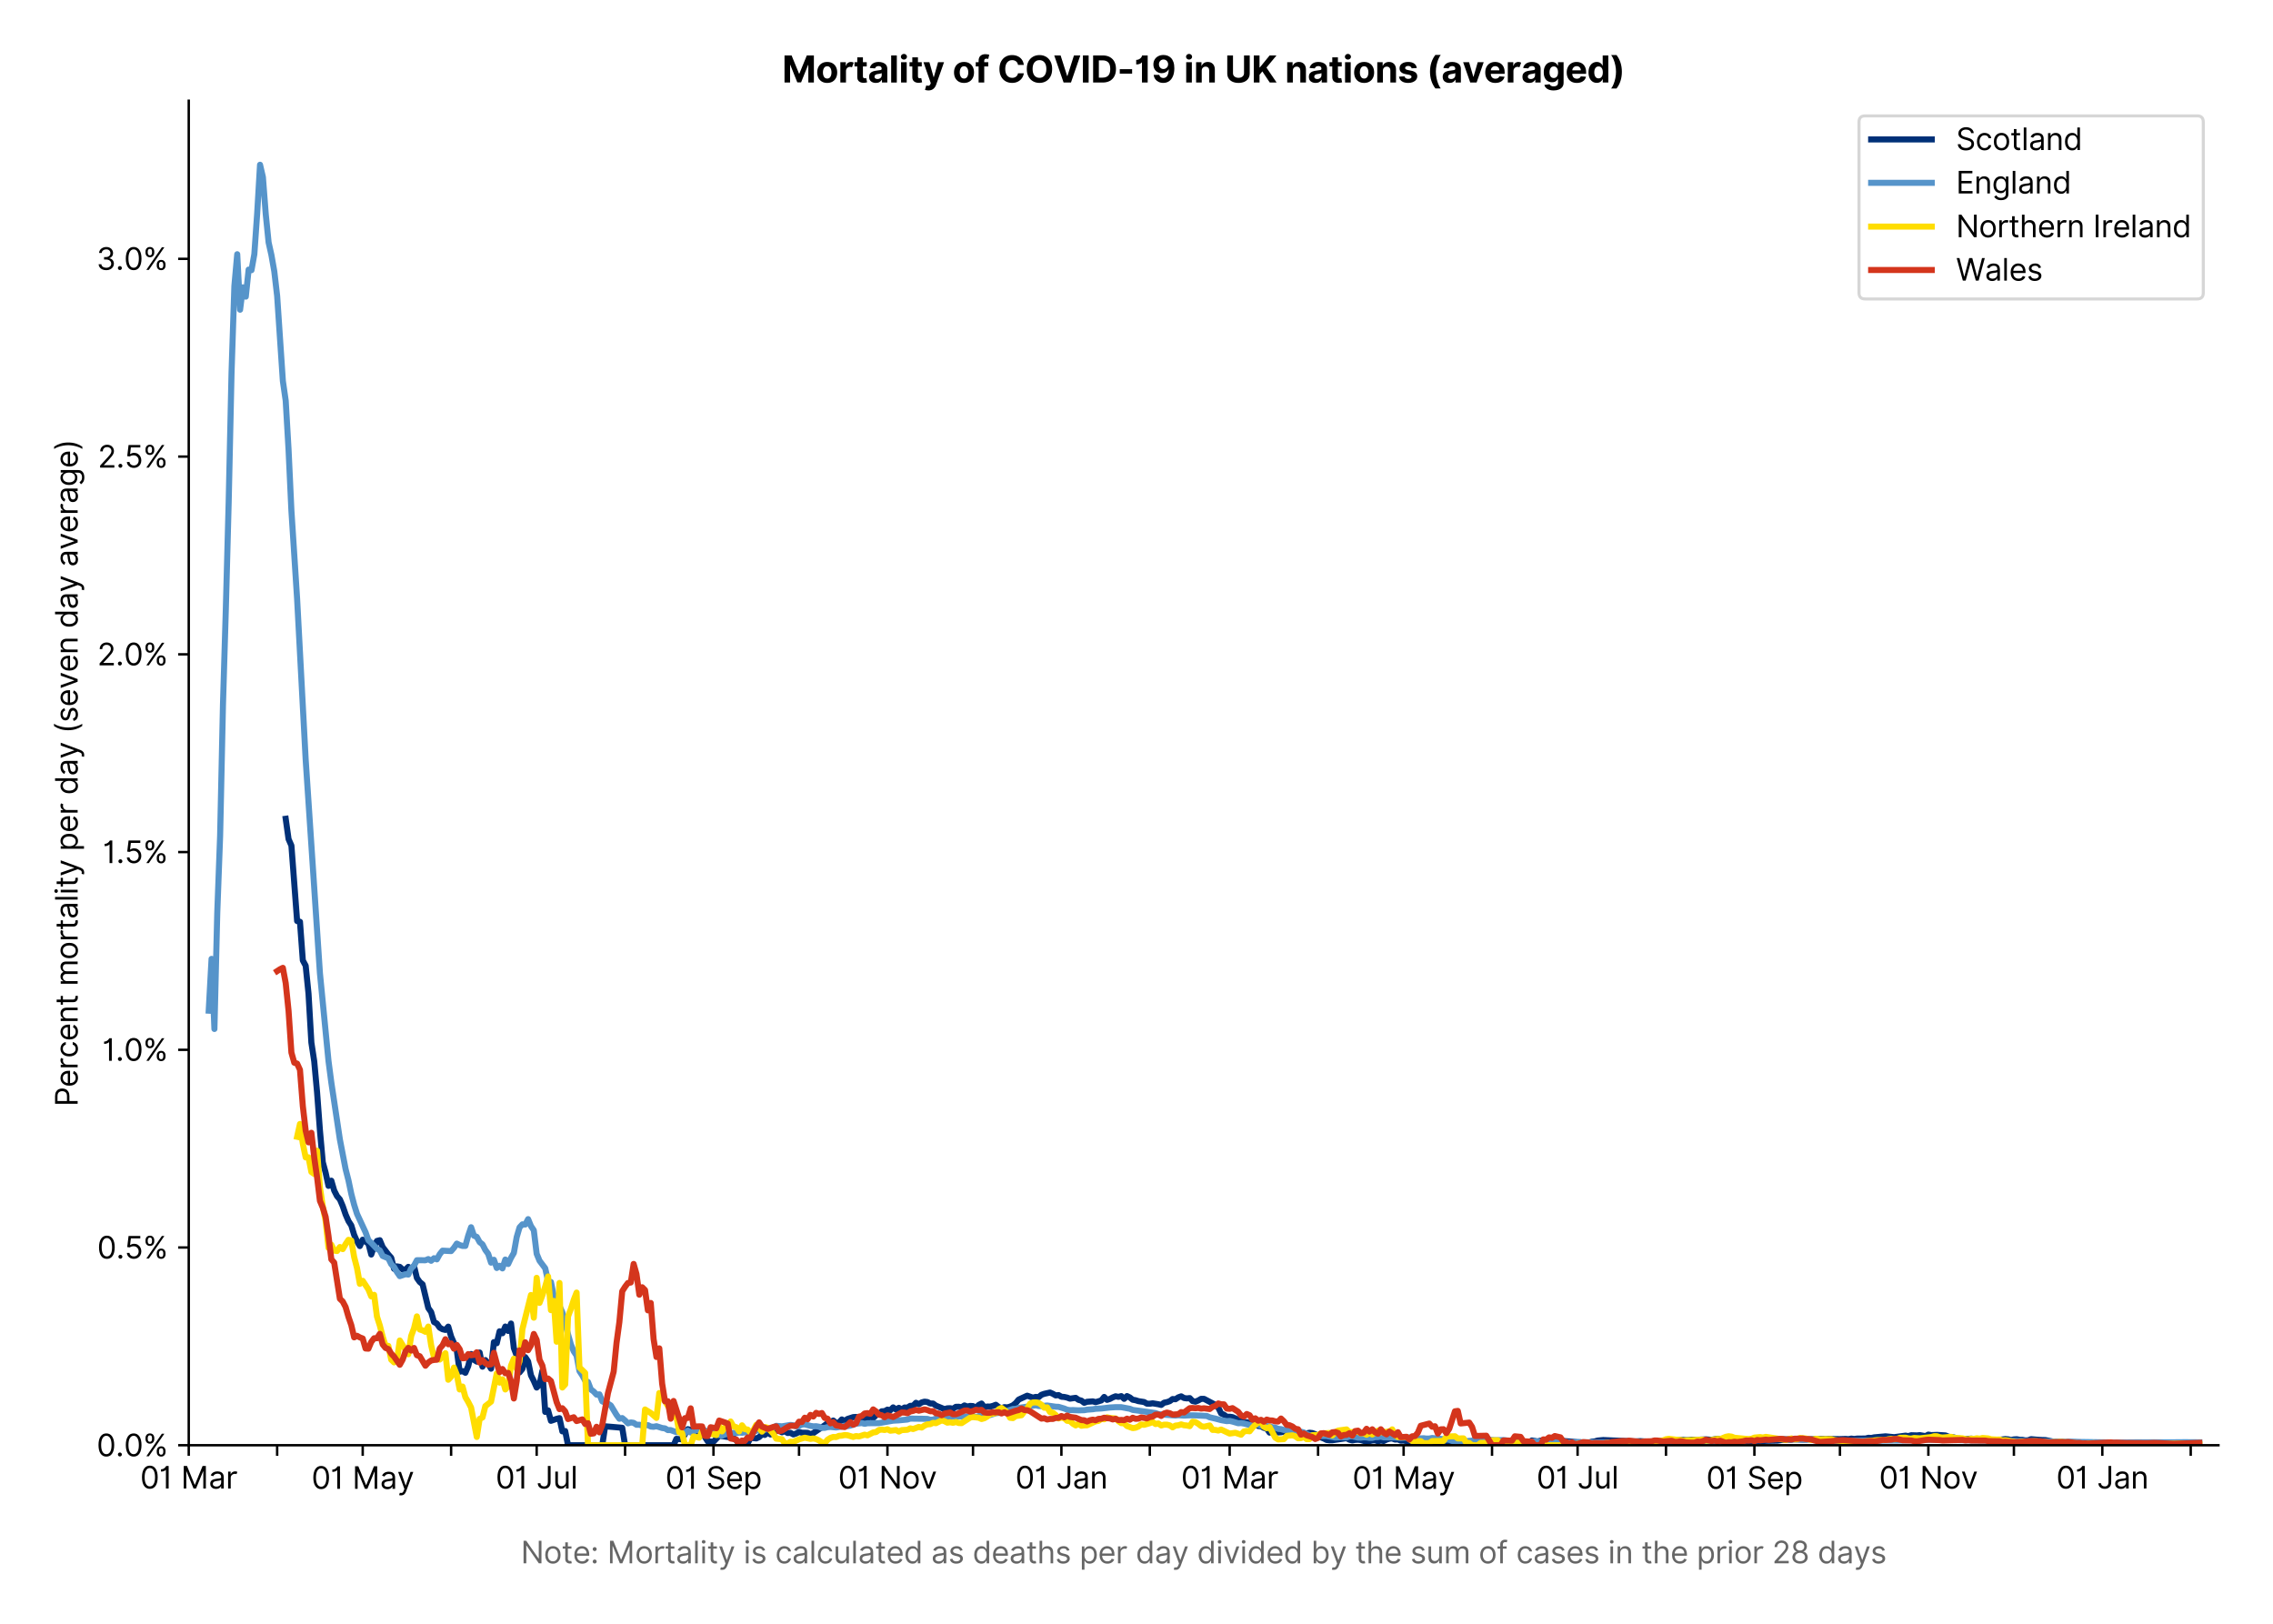 <?xml version="1.0" encoding="utf-8" standalone="no"?>
<!DOCTYPE svg PUBLIC "-//W3C//DTD SVG 1.1//EN"
  "http://www.w3.org/Graphics/SVG/1.1/DTD/svg11.dtd">
<svg xmlns:xlink="http://www.w3.org/1999/xlink" viewBox="0 0 749.869 535.807" xmlns="http://www.w3.org/2000/svg" version="1.1">
 <defs>
  <style type="text/css">*{stroke-linejoin: round; stroke-linecap: butt}</style>
 </defs>
 <g id="figure_1">
  <g id="patch_1">
   <path d="M 0 535.807 
L 749.869 535.807 
L 749.869 0 
L 0 0 
z
" style="fill: #ffffff"/>
  </g>
  <g id="axes_1">
   <g id="patch_2">
    <path d="M 62.269 476.745 
L 731.869 476.745 
L 731.869 33.225 
L 62.269 33.225 
z
" style="fill: #ffffff"/>
   </g>
   <g id="matplotlib.axis_1">
    <g id="xtick_1">
     <g id="line2d_1">
      <defs>
       <path id="mf390d4b422" d="M 0 0 
L 0 3.5 
" style="stroke: #000000; stroke-width: 0.8"/>
      </defs>
      <g>
       <use xlink:href="#mf390d4b422" x="62.269" y="476.745" style="stroke: #000000; stroke-width: 0.8"/>
      </g>
     </g>
     <g id="text_1">
      <!-- 01 Mar -->
      <g transform="translate(46.232 491.018)scale(0.1 -0.1)">
       <defs>
        <path id="Inter-Regular-30" d="M 2000 -64 
Q 1230 -64 806 561 
Q 382 1186 382 2327 
Q 382 3459 809 4088 
Q 1236 4718 2000 4718 
Q 2764 4718 3191 4088 
Q 3618 3459 3618 2327 
Q 3618 1186 3194 561 
Q 2771 -64 2000 -64 
z
M 2000 436 
Q 2509 436 2791 927 
Q 3073 1418 3073 2327 
Q 3073 3234 2789 3730 
Q 2505 4227 2000 4227 
Q 1496 4227 1211 3730 
Q 927 3234 927 2327 
Q 927 1418 1210 927 
Q 1493 436 2000 436 
z
" transform="scale(0.016)"/>
        <path id="Inter-Regular-31" d="M 1973 4655 
L 1973 0 
L 1409 0 
L 1409 3836 
L 1373 3836 
Q 1341 3773 1209 3692 
Q 1077 3611 868 3551 
Q 659 3491 391 3491 
L 391 3964 
Q 661 3964 859 4061 
Q 1057 4159 1190 4291 
Q 1323 4423 1392 4529 
Q 1461 4636 1473 4655 
L 1973 4655 
z
" transform="scale(0.016)"/>
        <path id="Inter-Regular-20" transform="scale(0.016)"/>
        <path id="Inter-Regular-4d" d="M 564 4655 
L 1236 4655 
L 2818 791 
L 2873 791 
L 4455 4655 
L 5127 4655 
L 5127 0 
L 4600 0 
L 4600 3536 
L 4555 3536 
L 3100 0 
L 2591 0 
L 1136 3536 
L 1091 3536 
L 1091 0 
L 564 0 
L 564 4655 
z
" transform="scale(0.016)"/>
        <path id="Inter-Regular-61" d="M 1518 -82 
Q 1186 -82 916 44 
Q 646 170 486 410 
Q 327 650 327 991 
Q 327 1291 445 1478 
Q 564 1666 761 1773 
Q 959 1880 1199 1933 
Q 1439 1986 1682 2018 
Q 2000 2059 2199 2080 
Q 2398 2102 2490 2154 
Q 2582 2207 2582 2336 
L 2582 2355 
Q 2582 2691 2399 2877 
Q 2216 3064 1846 3064 
Q 1461 3064 1243 2895 
Q 1025 2727 936 2536 
L 427 2718 
Q 564 3036 792 3214 
Q 1021 3393 1292 3464 
Q 1564 3536 1827 3536 
Q 1996 3536 2215 3496 
Q 2434 3457 2640 3334 
Q 2846 3211 2982 2963 
Q 3118 2716 3118 2300 
L 3118 0 
L 2582 0 
L 2582 473 
L 2555 473 
Q 2500 359 2373 229 
Q 2246 100 2034 9 
Q 1823 -82 1518 -82 
z
M 1600 400 
Q 1918 400 2137 525 
Q 2357 650 2469 847 
Q 2582 1045 2582 1264 
L 2582 1755 
Q 2548 1714 2433 1681 
Q 2318 1648 2169 1624 
Q 2021 1600 1881 1583 
Q 1741 1566 1655 1555 
Q 1446 1527 1265 1467 
Q 1084 1407 974 1287 
Q 864 1168 864 964 
Q 864 684 1072 542 
Q 1280 400 1600 400 
z
" transform="scale(0.016)"/>
        <path id="Inter-Regular-72" d="M 491 0 
L 491 3491 
L 1009 3491 
L 1009 2964 
L 1046 2964 
Q 1139 3223 1389 3384 
Q 1639 3545 1955 3545 
Q 2100 3545 2209 3511 
Q 2318 3477 2400 3418 
L 2218 2964 
Q 2161 2993 2085 3010 
Q 2009 3027 1909 3027 
Q 1527 3027 1277 2794 
Q 1027 2561 1027 2209 
L 1027 0 
L 491 0 
z
" transform="scale(0.016)"/>
       </defs>
       <use xlink:href="#Inter-Regular-30"/>
       <use xlink:href="#Inter-Regular-31" x="62.5"/>
       <use xlink:href="#Inter-Regular-20" x="106.676"/>
       <use xlink:href="#Inter-Regular-4d" x="134.801"/>
       <use xlink:href="#Inter-Regular-61" x="225.994"/>
       <use xlink:href="#Inter-Regular-72" x="282.386"/>
      </g>
     </g>
    </g>
    <g id="xtick_2">
     <g id="line2d_2">
      <g>
       <use xlink:href="#mf390d4b422" x="91.434" y="476.745" style="stroke: #000000; stroke-width: 0.8"/>
      </g>
     </g>
    </g>
    <g id="xtick_3">
     <g id="line2d_3">
      <g>
       <use xlink:href="#mf390d4b422" x="119.659" y="476.745" style="stroke: #000000; stroke-width: 0.8"/>
      </g>
     </g>
     <g id="text_2">
      <!-- 01 May -->
      <g transform="translate(102.756 491.117)scale(0.1 -0.1)">
       <defs>
        <path id="Inter-Regular-79" d="M 818 -1355 
Q 682 -1355 575 -1333 
Q 468 -1311 427 -1291 
L 564 -818 
Q 857 -893 1053 -814 
Q 1250 -736 1391 -345 
L 1509 -18 
L 218 3491 
L 800 3491 
L 1764 709 
L 1800 709 
L 2764 3491 
L 3346 3491 
L 1846 -564 
Q 1550 -1355 818 -1355 
z
" transform="scale(0.016)"/>
       </defs>
       <use xlink:href="#Inter-Regular-30"/>
       <use xlink:href="#Inter-Regular-31" x="62.5"/>
       <use xlink:href="#Inter-Regular-20" x="106.676"/>
       <use xlink:href="#Inter-Regular-4d" x="134.801"/>
       <use xlink:href="#Inter-Regular-61" x="225.994"/>
       <use xlink:href="#Inter-Regular-79" x="282.386"/>
      </g>
     </g>
    </g>
    <g id="xtick_4">
     <g id="line2d_4">
      <g>
       <use xlink:href="#mf390d4b422" x="148.824" y="476.745" style="stroke: #000000; stroke-width: 0.8"/>
      </g>
     </g>
    </g>
    <g id="xtick_5">
     <g id="line2d_5">
      <g>
       <use xlink:href="#mf390d4b422" x="177.049" y="476.745" style="stroke: #000000; stroke-width: 0.8"/>
      </g>
     </g>
     <g id="text_3">
      <!-- 01 Jul -->
      <g transform="translate(163.505 491.018)scale(0.1 -0.1)">
       <defs>
        <path id="Inter-Regular-4a" d="M 2346 4655 
L 2909 4655 
L 2909 1327 
Q 2909 657 2549 296 
Q 2189 -64 1582 -64 
Q 1200 -64 902 76 
Q 605 216 434 475 
Q 264 734 264 1091 
L 818 1091 
Q 818 795 1034 615 
Q 1250 436 1582 436 
Q 1948 436 2147 664 
Q 2346 893 2346 1327 
L 2346 4655 
z
" transform="scale(0.016)"/>
        <path id="Inter-Regular-75" d="M 2691 1427 
L 2691 3491 
L 3227 3491 
L 3227 0 
L 2691 0 
L 2691 591 
L 2655 591 
Q 2532 325 2273 140 
Q 2014 -45 1618 -45 
Q 1127 -45 809 280 
Q 491 605 491 1273 
L 491 3491 
L 1027 3491 
L 1027 1309 
Q 1027 927 1242 700 
Q 1457 473 1791 473 
Q 1991 473 2199 575 
Q 2407 677 2549 888 
Q 2691 1100 2691 1427 
z
" transform="scale(0.016)"/>
        <path id="Inter-Regular-6c" d="M 1027 4655 
L 1027 0 
L 491 0 
L 491 4655 
L 1027 4655 
z
" transform="scale(0.016)"/>
       </defs>
       <use xlink:href="#Inter-Regular-30"/>
       <use xlink:href="#Inter-Regular-31" x="62.5"/>
       <use xlink:href="#Inter-Regular-20" x="106.676"/>
       <use xlink:href="#Inter-Regular-4a" x="134.801"/>
       <use xlink:href="#Inter-Regular-75" x="189.063"/>
       <use xlink:href="#Inter-Regular-6c" x="247.159"/>
      </g>
     </g>
    </g>
    <g id="xtick_6">
     <g id="line2d_6">
      <g>
       <use xlink:href="#mf390d4b422" x="206.215" y="476.745" style="stroke: #000000; stroke-width: 0.8"/>
      </g>
     </g>
    </g>
    <g id="xtick_7">
     <g id="line2d_7">
      <g>
       <use xlink:href="#mf390d4b422" x="235.38" y="476.745" style="stroke: #000000; stroke-width: 0.8"/>
      </g>
     </g>
     <g id="text_4">
      <!-- 01 Sep -->
      <g transform="translate(219.493 491.117)scale(0.1 -0.1)">
       <defs>
        <path id="Inter-Regular-53" d="M 3109 3491 
Q 3068 3836 2777 4027 
Q 2486 4218 2064 4218 
Q 1600 4218 1318 3999 
Q 1036 3780 1036 3445 
Q 1036 3195 1189 3042 
Q 1343 2889 1553 2803 
Q 1764 2718 1936 2673 
L 2409 2545 
Q 2591 2498 2815 2414 
Q 3039 2330 3244 2185 
Q 3450 2041 3584 1816 
Q 3718 1591 3718 1264 
Q 3718 886 3521 581 
Q 3325 277 2949 97 
Q 2573 -82 2036 -82 
Q 1286 -82 845 272 
Q 405 627 364 1200 
L 946 1200 
Q 968 936 1124 764 
Q 1280 593 1519 510 
Q 1759 427 2036 427 
Q 2359 427 2616 533 
Q 2873 639 3023 828 
Q 3173 1018 3173 1273 
Q 3173 1505 3043 1650 
Q 2914 1795 2702 1886 
Q 2491 1977 2246 2045 
L 1673 2209 
Q 1127 2366 809 2657 
Q 491 2948 491 3418 
Q 491 3809 703 4101 
Q 916 4393 1276 4555 
Q 1636 4718 2082 4718 
Q 2532 4718 2882 4558 
Q 3232 4398 3437 4120 
Q 3643 3843 3655 3491 
L 3109 3491 
z
" transform="scale(0.016)"/>
        <path id="Inter-Regular-65" d="M 1955 -73 
Q 1450 -73 1085 151 
Q 721 375 524 778 
Q 327 1182 327 1718 
Q 327 2255 524 2665 
Q 721 3075 1074 3305 
Q 1427 3536 1900 3536 
Q 2173 3536 2439 3445 
Q 2705 3355 2923 3151 
Q 3141 2948 3270 2614 
Q 3400 2280 3400 1791 
L 3400 1564 
L 866 1564 
Q 884 1005 1183 707 
Q 1482 409 1955 409 
Q 2271 409 2498 545 
Q 2725 682 2827 955 
L 3346 809 
Q 3223 414 2854 170 
Q 2486 -73 1955 -73 
z
M 866 2027 
L 2855 2027 
Q 2855 2470 2595 2762 
Q 2336 3055 1900 3055 
Q 1593 3055 1368 2911 
Q 1143 2768 1013 2533 
Q 884 2298 866 2027 
z
" transform="scale(0.016)"/>
        <path id="Inter-Regular-70" d="M 491 -1309 
L 491 3491 
L 1009 3491 
L 1009 2936 
L 1073 2936 
Q 1132 3027 1237 3169 
Q 1343 3311 1542 3423 
Q 1741 3536 2082 3536 
Q 2523 3536 2859 3315 
Q 3196 3095 3384 2690 
Q 3573 2286 3573 1736 
Q 3573 1182 3384 776 
Q 3196 370 2861 148 
Q 2527 -73 2091 -73 
Q 1755 -73 1552 39 
Q 1350 152 1241 296 
Q 1132 441 1073 536 
L 1027 536 
L 1027 -1309 
L 491 -1309 
z
M 1018 1745 
Q 1018 1152 1276 780 
Q 1534 409 2018 409 
Q 2355 409 2581 587 
Q 2807 766 2921 1069 
Q 3036 1373 3036 1745 
Q 3036 2114 2923 2410 
Q 2811 2707 2585 2881 
Q 2359 3055 2018 3055 
Q 1527 3055 1272 2693 
Q 1018 2332 1018 1745 
z
" transform="scale(0.016)"/>
       </defs>
       <use xlink:href="#Inter-Regular-30"/>
       <use xlink:href="#Inter-Regular-31" x="62.5"/>
       <use xlink:href="#Inter-Regular-20" x="106.676"/>
       <use xlink:href="#Inter-Regular-53" x="134.801"/>
       <use xlink:href="#Inter-Regular-65" x="198.58"/>
       <use xlink:href="#Inter-Regular-70" x="256.818"/>
      </g>
     </g>
    </g>
    <g id="xtick_8">
     <g id="line2d_8">
      <g>
       <use xlink:href="#mf390d4b422" x="263.605" y="476.745" style="stroke: #000000; stroke-width: 0.8"/>
      </g>
     </g>
    </g>
    <g id="xtick_9">
     <g id="line2d_9">
      <g>
       <use xlink:href="#mf390d4b422" x="292.77" y="476.745" style="stroke: #000000; stroke-width: 0.8"/>
      </g>
     </g>
     <g id="text_5">
      <!-- 01 Nov -->
      <g transform="translate(276.499 491.018)scale(0.1 -0.1)">
       <defs>
        <path id="Inter-Regular-4e" d="M 4255 4655 
L 4255 0 
L 3709 0 
L 1173 3655 
L 1127 3655 
L 1127 0 
L 564 0 
L 564 4655 
L 1109 4655 
L 3655 991 
L 3700 991 
L 3700 4655 
L 4255 4655 
z
" transform="scale(0.016)"/>
        <path id="Inter-Regular-6f" d="M 1909 -73 
Q 1436 -73 1080 152 
Q 725 377 526 781 
Q 327 1186 327 1727 
Q 327 2273 526 2679 
Q 725 3086 1080 3311 
Q 1436 3536 1909 3536 
Q 2382 3536 2737 3311 
Q 3093 3086 3292 2679 
Q 3491 2273 3491 1727 
Q 3491 1186 3292 781 
Q 3093 377 2737 152 
Q 2382 -73 1909 -73 
z
M 1909 409 
Q 2268 409 2500 593 
Q 2732 777 2843 1077 
Q 2955 1377 2955 1727 
Q 2955 2077 2843 2379 
Q 2732 2682 2500 2868 
Q 2268 3055 1909 3055 
Q 1550 3055 1318 2868 
Q 1086 2682 975 2379 
Q 864 2077 864 1727 
Q 864 1377 975 1077 
Q 1086 777 1318 593 
Q 1550 409 1909 409 
z
" transform="scale(0.016)"/>
        <path id="Inter-Regular-76" d="M 3346 3491 
L 2055 0 
L 1509 0 
L 218 3491 
L 800 3491 
L 1764 709 
L 1800 709 
L 2764 3491 
L 3346 3491 
z
" transform="scale(0.016)"/>
       </defs>
       <use xlink:href="#Inter-Regular-30"/>
       <use xlink:href="#Inter-Regular-31" x="62.5"/>
       <use xlink:href="#Inter-Regular-20" x="106.676"/>
       <use xlink:href="#Inter-Regular-4e" x="134.801"/>
       <use xlink:href="#Inter-Regular-6f" x="210.085"/>
       <use xlink:href="#Inter-Regular-76" x="269.744"/>
      </g>
     </g>
    </g>
    <g id="xtick_10">
     <g id="line2d_10">
      <g>
       <use xlink:href="#mf390d4b422" x="320.995" y="476.745" style="stroke: #000000; stroke-width: 0.8"/>
      </g>
     </g>
    </g>
    <g id="xtick_11">
     <g id="line2d_11">
      <g>
       <use xlink:href="#mf390d4b422" x="350.16" y="476.745" style="stroke: #000000; stroke-width: 0.8"/>
      </g>
     </g>
     <g id="text_6">
      <!-- 01 Jan -->
      <g transform="translate(334.961 491.018)scale(0.1 -0.1)">
       <defs>
        <path id="Inter-Regular-6e" d="M 1027 2100 
L 1027 0 
L 491 0 
L 491 3491 
L 1009 3491 
L 1009 2945 
L 1055 2945 
Q 1177 3211 1427 3373 
Q 1677 3536 2073 3536 
Q 2602 3536 2928 3211 
Q 3255 2886 3255 2218 
L 3255 0 
L 2718 0 
L 2718 2182 
Q 2718 2593 2504 2824 
Q 2291 3055 1918 3055 
Q 1534 3055 1280 2806 
Q 1027 2557 1027 2100 
z
" transform="scale(0.016)"/>
       </defs>
       <use xlink:href="#Inter-Regular-30"/>
       <use xlink:href="#Inter-Regular-31" x="62.5"/>
       <use xlink:href="#Inter-Regular-20" x="106.676"/>
       <use xlink:href="#Inter-Regular-4a" x="134.801"/>
       <use xlink:href="#Inter-Regular-61" x="189.063"/>
       <use xlink:href="#Inter-Regular-6e" x="245.455"/>
      </g>
     </g>
    </g>
    <g id="xtick_12">
     <g id="line2d_12">
      <g>
       <use xlink:href="#mf390d4b422" x="379.326" y="476.745" style="stroke: #000000; stroke-width: 0.8"/>
      </g>
     </g>
    </g>
    <g id="xtick_13">
     <g id="line2d_13">
      <g>
       <use xlink:href="#mf390d4b422" x="405.669" y="476.745" style="stroke: #000000; stroke-width: 0.8"/>
      </g>
     </g>
     <g id="text_7">
      <!-- 01 Mar -->
      <g transform="translate(389.632 491.018)scale(0.1 -0.1)">
       <use xlink:href="#Inter-Regular-30"/>
       <use xlink:href="#Inter-Regular-31" x="62.5"/>
       <use xlink:href="#Inter-Regular-20" x="106.676"/>
       <use xlink:href="#Inter-Regular-4d" x="134.801"/>
       <use xlink:href="#Inter-Regular-61" x="225.994"/>
       <use xlink:href="#Inter-Regular-72" x="282.386"/>
      </g>
     </g>
    </g>
    <g id="xtick_14">
     <g id="line2d_14">
      <g>
       <use xlink:href="#mf390d4b422" x="434.834" y="476.745" style="stroke: #000000; stroke-width: 0.8"/>
      </g>
     </g>
    </g>
    <g id="xtick_15">
     <g id="line2d_15">
      <g>
       <use xlink:href="#mf390d4b422" x="463.059" y="476.745" style="stroke: #000000; stroke-width: 0.8"/>
      </g>
     </g>
     <g id="text_8">
      <!-- 01 May -->
      <g transform="translate(446.156 491.117)scale(0.1 -0.1)">
       <use xlink:href="#Inter-Regular-30"/>
       <use xlink:href="#Inter-Regular-31" x="62.5"/>
       <use xlink:href="#Inter-Regular-20" x="106.676"/>
       <use xlink:href="#Inter-Regular-4d" x="134.801"/>
       <use xlink:href="#Inter-Regular-61" x="225.994"/>
       <use xlink:href="#Inter-Regular-79" x="282.386"/>
      </g>
     </g>
    </g>
    <g id="xtick_16">
     <g id="line2d_16">
      <g>
       <use xlink:href="#mf390d4b422" x="492.225" y="476.745" style="stroke: #000000; stroke-width: 0.8"/>
      </g>
     </g>
    </g>
    <g id="xtick_17">
     <g id="line2d_17">
      <g>
       <use xlink:href="#mf390d4b422" x="520.449" y="476.745" style="stroke: #000000; stroke-width: 0.8"/>
      </g>
     </g>
     <g id="text_9">
      <!-- 01 Jul -->
      <g transform="translate(506.905 491.018)scale(0.1 -0.1)">
       <use xlink:href="#Inter-Regular-30"/>
       <use xlink:href="#Inter-Regular-31" x="62.5"/>
       <use xlink:href="#Inter-Regular-20" x="106.676"/>
       <use xlink:href="#Inter-Regular-4a" x="134.801"/>
       <use xlink:href="#Inter-Regular-75" x="189.063"/>
       <use xlink:href="#Inter-Regular-6c" x="247.159"/>
      </g>
     </g>
    </g>
    <g id="xtick_18">
     <g id="line2d_18">
      <g>
       <use xlink:href="#mf390d4b422" x="549.615" y="476.745" style="stroke: #000000; stroke-width: 0.8"/>
      </g>
     </g>
    </g>
    <g id="xtick_19">
     <g id="line2d_19">
      <g>
       <use xlink:href="#mf390d4b422" x="578.78" y="476.745" style="stroke: #000000; stroke-width: 0.8"/>
      </g>
     </g>
     <g id="text_10">
      <!-- 01 Sep -->
      <g transform="translate(562.893 491.117)scale(0.1 -0.1)">
       <use xlink:href="#Inter-Regular-30"/>
       <use xlink:href="#Inter-Regular-31" x="62.5"/>
       <use xlink:href="#Inter-Regular-20" x="106.676"/>
       <use xlink:href="#Inter-Regular-53" x="134.801"/>
       <use xlink:href="#Inter-Regular-65" x="198.58"/>
       <use xlink:href="#Inter-Regular-70" x="256.818"/>
      </g>
     </g>
    </g>
    <g id="xtick_20">
     <g id="line2d_20">
      <g>
       <use xlink:href="#mf390d4b422" x="607.005" y="476.745" style="stroke: #000000; stroke-width: 0.8"/>
      </g>
     </g>
    </g>
    <g id="xtick_21">
     <g id="line2d_21">
      <g>
       <use xlink:href="#mf390d4b422" x="636.17" y="476.745" style="stroke: #000000; stroke-width: 0.8"/>
      </g>
     </g>
     <g id="text_11">
      <!-- 01 Nov -->
      <g transform="translate(619.899 491.018)scale(0.1 -0.1)">
       <use xlink:href="#Inter-Regular-30"/>
       <use xlink:href="#Inter-Regular-31" x="62.5"/>
       <use xlink:href="#Inter-Regular-20" x="106.676"/>
       <use xlink:href="#Inter-Regular-4e" x="134.801"/>
       <use xlink:href="#Inter-Regular-6f" x="210.085"/>
       <use xlink:href="#Inter-Regular-76" x="269.744"/>
      </g>
     </g>
    </g>
    <g id="xtick_22">
     <g id="line2d_22">
      <g>
       <use xlink:href="#mf390d4b422" x="664.395" y="476.745" style="stroke: #000000; stroke-width: 0.8"/>
      </g>
     </g>
    </g>
    <g id="xtick_23">
     <g id="line2d_23">
      <g>
       <use xlink:href="#mf390d4b422" x="693.561" y="476.745" style="stroke: #000000; stroke-width: 0.8"/>
      </g>
     </g>
     <g id="text_12">
      <!-- 01 Jan -->
      <g transform="translate(678.361 491.018)scale(0.1 -0.1)">
       <use xlink:href="#Inter-Regular-30"/>
       <use xlink:href="#Inter-Regular-31" x="62.5"/>
       <use xlink:href="#Inter-Regular-20" x="106.676"/>
       <use xlink:href="#Inter-Regular-4a" x="134.801"/>
       <use xlink:href="#Inter-Regular-61" x="189.063"/>
       <use xlink:href="#Inter-Regular-6e" x="245.455"/>
      </g>
     </g>
    </g>
    <g id="xtick_24">
     <g id="line2d_24">
      <g>
       <use xlink:href="#mf390d4b422" x="722.726" y="476.745" style="stroke: #000000; stroke-width: 0.8"/>
      </g>
     </g>
    </g>
    <g id="text_13">
     <!--  -->
     <g style="fill: #666666" transform="translate(397.069 504.507)scale(0.1 -0.1)"/>
     <!-- Note: Mortality is calculated as deaths per day divided by the sum of cases in the prior 28 days -->
     <g style="fill: #666666" transform="translate(171.823 515.69)scale(0.1 -0.1)">
      <defs>
       <path id="Inter-Regular-74" d="M 2009 3491 
L 2009 3036 
L 1264 3036 
L 1264 1000 
Q 1264 773 1331 660 
Q 1398 548 1503 510 
Q 1609 473 1727 473 
Q 1816 473 1873 483 
Q 1930 493 1964 500 
L 2073 18 
Q 2018 -2 1920 -23 
Q 1823 -45 1673 -45 
Q 1446 -45 1228 52 
Q 1011 150 869 350 
Q 727 550 727 855 
L 727 3036 
L 200 3036 
L 200 3491 
L 727 3491 
L 727 4327 
L 1264 4327 
L 1264 3491 
L 2009 3491 
z
" transform="scale(0.016)"/>
       <path id="Inter-Regular-3a" d="M 882 -36 
Q 714 -36 593 84 
Q 473 205 473 373 
Q 473 541 593 661 
Q 714 782 882 782 
Q 1050 782 1170 661 
Q 1291 541 1291 373 
Q 1291 205 1170 84 
Q 1050 -36 882 -36 
z
M 882 2524 
Q 714 2524 593 2644 
Q 473 2765 473 2933 
Q 473 3101 593 3221 
Q 714 3342 882 3342 
Q 1050 3342 1170 3221 
Q 1291 3101 1291 2933 
Q 1291 2765 1170 2644 
Q 1050 2524 882 2524 
z
" transform="scale(0.016)"/>
       <path id="Inter-Regular-69" d="M 491 0 
L 491 3491 
L 1027 3491 
L 1027 0 
L 491 0 
z
M 764 4073 
Q 607 4073 494 4179 
Q 382 4286 382 4436 
Q 382 4586 494 4693 
Q 607 4800 764 4800 
Q 921 4800 1033 4693 
Q 1146 4586 1146 4436 
Q 1146 4286 1033 4179 
Q 921 4073 764 4073 
z
" transform="scale(0.016)"/>
       <path id="Inter-Regular-73" d="M 2964 2709 
L 2482 2573 
Q 2411 2755 2245 2914 
Q 2080 3073 1727 3073 
Q 1407 3073 1194 2926 
Q 982 2780 982 2555 
Q 982 2355 1127 2239 
Q 1273 2123 1582 2045 
L 2100 1918 
Q 3027 1691 3027 973 
Q 3027 673 2855 436 
Q 2684 200 2377 63 
Q 2071 -73 1664 -73 
Q 1130 -73 780 159 
Q 430 391 336 836 
L 846 964 
Q 989 400 1655 400 
Q 2030 400 2251 560 
Q 2473 720 2473 945 
Q 2473 1316 1955 1436 
L 1373 1573 
Q 893 1686 669 1926 
Q 446 2166 446 2527 
Q 446 2823 613 3050 
Q 780 3277 1069 3406 
Q 1359 3536 1727 3536 
Q 2246 3536 2542 3309 
Q 2839 3082 2964 2709 
z
" transform="scale(0.016)"/>
       <path id="Inter-Regular-63" d="M 1909 -73 
Q 1418 -73 1063 159 
Q 709 391 518 798 
Q 327 1205 327 1727 
Q 327 2259 524 2667 
Q 721 3075 1074 3305 
Q 1427 3536 1900 3536 
Q 2268 3536 2563 3400 
Q 2859 3264 3047 3018 
Q 3236 2773 3282 2445 
L 2746 2445 
Q 2684 2684 2474 2869 
Q 2264 3055 1909 3055 
Q 1439 3055 1151 2697 
Q 864 2339 864 1745 
Q 864 1139 1148 774 
Q 1432 409 1909 409 
Q 2223 409 2447 570 
Q 2671 732 2746 1018 
L 3282 1018 
Q 3236 709 3058 462 
Q 2880 216 2588 71 
Q 2296 -73 1909 -73 
z
" transform="scale(0.016)"/>
       <path id="Inter-Regular-64" d="M 1809 -73 
Q 1373 -73 1039 148 
Q 705 370 516 776 
Q 327 1182 327 1736 
Q 327 2286 516 2690 
Q 705 3095 1041 3315 
Q 1377 3536 1818 3536 
Q 2159 3536 2358 3423 
Q 2557 3311 2662 3169 
Q 2768 3027 2827 2936 
L 2873 2936 
L 2873 4655 
L 3409 4655 
L 3409 0 
L 2891 0 
L 2891 536 
L 2827 536 
Q 2768 441 2659 296 
Q 2550 152 2348 39 
Q 2146 -73 1809 -73 
z
M 1882 409 
Q 2366 409 2624 780 
Q 2882 1152 2882 1745 
Q 2882 2332 2627 2693 
Q 2373 3055 1882 3055 
Q 1541 3055 1315 2881 
Q 1089 2707 976 2410 
Q 864 2114 864 1745 
Q 864 1373 978 1069 
Q 1093 766 1319 587 
Q 1546 409 1882 409 
z
" transform="scale(0.016)"/>
       <path id="Inter-Regular-68" d="M 1027 2100 
L 1027 0 
L 491 0 
L 491 4655 
L 1027 4655 
L 1027 2945 
L 1073 2945 
Q 1196 3216 1442 3376 
Q 1689 3536 2100 3536 
Q 2636 3536 2963 3213 
Q 3291 2891 3291 2218 
L 3291 0 
L 2755 0 
L 2755 2182 
Q 2755 2598 2540 2826 
Q 2325 3055 1946 3055 
Q 1548 3055 1287 2806 
Q 1027 2557 1027 2100 
z
" transform="scale(0.016)"/>
       <path id="Inter-Regular-62" d="M 564 0 
L 564 4655 
L 1100 4655 
L 1100 2936 
L 1146 2936 
Q 1205 3027 1310 3169 
Q 1416 3311 1615 3423 
Q 1814 3536 2155 3536 
Q 2596 3536 2932 3315 
Q 3268 3095 3457 2690 
Q 3646 2286 3646 1736 
Q 3646 1182 3457 776 
Q 3268 370 2934 148 
Q 2600 -73 2164 -73 
Q 1827 -73 1625 39 
Q 1423 152 1314 296 
Q 1205 441 1146 536 
L 1082 536 
L 1082 0 
L 564 0 
z
M 1091 1745 
Q 1091 1152 1349 780 
Q 1607 409 2091 409 
Q 2427 409 2653 587 
Q 2880 766 2994 1069 
Q 3109 1373 3109 1745 
Q 3109 2114 2996 2410 
Q 2884 2707 2658 2881 
Q 2432 3055 2091 3055 
Q 1600 3055 1345 2693 
Q 1091 2332 1091 1745 
z
" transform="scale(0.016)"/>
       <path id="Inter-Regular-6d" d="M 491 0 
L 491 3491 
L 1009 3491 
L 1009 2945 
L 1055 2945 
Q 1164 3225 1407 3380 
Q 1650 3536 1991 3536 
Q 2336 3536 2567 3380 
Q 2798 3225 2927 2945 
L 2964 2945 
Q 3098 3216 3366 3376 
Q 3634 3536 4009 3536 
Q 4477 3536 4775 3244 
Q 5073 2952 5073 2336 
L 5073 0 
L 4536 0 
L 4536 2336 
Q 4536 2723 4325 2889 
Q 4114 3055 3827 3055 
Q 3459 3055 3257 2833 
Q 3055 2611 3055 2273 
L 3055 0 
L 2509 0 
L 2509 2391 
Q 2509 2689 2316 2872 
Q 2123 3055 1818 3055 
Q 1609 3055 1428 2943 
Q 1248 2832 1137 2635 
Q 1027 2439 1027 2182 
L 1027 0 
L 491 0 
z
" transform="scale(0.016)"/>
       <path id="Inter-Regular-66" d="M 2046 3491 
L 2046 3036 
L 1264 3036 
L 1264 0 
L 727 0 
L 727 3036 
L 164 3036 
L 164 3491 
L 727 3491 
L 727 3973 
Q 727 4273 868 4473 
Q 1009 4673 1234 4773 
Q 1459 4873 1709 4873 
Q 1907 4873 2032 4841 
Q 2157 4809 2218 4782 
L 2064 4318 
Q 2023 4332 1951 4352 
Q 1880 4373 1764 4373 
Q 1498 4373 1381 4239 
Q 1264 4105 1264 3845 
L 1264 3491 
L 2046 3491 
z
" transform="scale(0.016)"/>
       <path id="Inter-Regular-32" d="M 482 0 
L 482 409 
L 2018 2091 
Q 2289 2386 2464 2605 
Q 2639 2825 2724 3019 
Q 2809 3214 2809 3427 
Q 2809 3795 2553 4011 
Q 2298 4227 1918 4227 
Q 1514 4227 1275 3985 
Q 1036 3743 1036 3345 
L 500 3345 
Q 500 3755 688 4064 
Q 877 4373 1203 4545 
Q 1530 4718 1936 4718 
Q 2346 4718 2661 4545 
Q 2977 4373 3156 4079 
Q 3336 3786 3336 3427 
Q 3336 3170 3244 2926 
Q 3152 2682 2926 2383 
Q 2700 2084 2300 1655 
L 1255 536 
L 1255 500 
L 3418 500 
L 3418 0 
L 482 0 
z
" transform="scale(0.016)"/>
       <path id="Inter-Regular-38" d="M 1973 -64 
Q 1505 -64 1147 103 
Q 789 270 589 564 
Q 389 859 391 1236 
Q 389 1532 507 1783 
Q 625 2034 830 2203 
Q 1036 2373 1291 2418 
L 1291 2445 
Q 957 2532 759 2821 
Q 561 3111 564 3482 
Q 561 3836 743 4115 
Q 925 4395 1244 4556 
Q 1564 4718 1973 4718 
Q 2377 4718 2695 4556 
Q 3014 4395 3197 4115 
Q 3380 3836 3382 3482 
Q 3380 3111 3181 2821 
Q 2982 2532 2655 2445 
L 2655 2418 
Q 2907 2373 3109 2203 
Q 3311 2034 3431 1783 
Q 3552 1532 3555 1236 
Q 3552 859 3351 564 
Q 3150 270 2794 103 
Q 2439 -64 1973 -64 
z
M 1973 436 
Q 2446 436 2722 662 
Q 2998 889 3000 1264 
Q 2998 1527 2864 1729 
Q 2730 1932 2499 2048 
Q 2268 2164 1973 2164 
Q 1675 2164 1442 2048 
Q 1209 1932 1076 1729 
Q 943 1527 946 1264 
Q 943 889 1218 662 
Q 1493 436 1973 436 
z
M 1973 2645 
Q 2348 2645 2591 2864 
Q 2834 3084 2836 3445 
Q 2834 3800 2596 4013 
Q 2359 4227 1973 4227 
Q 1582 4227 1344 4013 
Q 1107 3800 1109 3445 
Q 1107 3084 1349 2864 
Q 1591 2645 1973 2645 
z
" transform="scale(0.016)"/>
      </defs>
      <use xlink:href="#Inter-Regular-4e"/>
      <use xlink:href="#Inter-Regular-6f" x="75.284"/>
      <use xlink:href="#Inter-Regular-74" x="134.943"/>
      <use xlink:href="#Inter-Regular-65" x="171.307"/>
      <use xlink:href="#Inter-Regular-3a" x="229.546"/>
      <use xlink:href="#Inter-Regular-20" x="257.102"/>
      <use xlink:href="#Inter-Regular-4d" x="285.227"/>
      <use xlink:href="#Inter-Regular-6f" x="376.421"/>
      <use xlink:href="#Inter-Regular-72" x="436.08"/>
      <use xlink:href="#Inter-Regular-74" x="474.432"/>
      <use xlink:href="#Inter-Regular-61" x="510.796"/>
      <use xlink:href="#Inter-Regular-6c" x="567.188"/>
      <use xlink:href="#Inter-Regular-69" x="590.909"/>
      <use xlink:href="#Inter-Regular-74" x="614.631"/>
      <use xlink:href="#Inter-Regular-79" x="650.994"/>
      <use xlink:href="#Inter-Regular-20" x="706.676"/>
      <use xlink:href="#Inter-Regular-69" x="734.801"/>
      <use xlink:href="#Inter-Regular-73" x="758.523"/>
      <use xlink:href="#Inter-Regular-20" x="810.796"/>
      <use xlink:href="#Inter-Regular-63" x="838.921"/>
      <use xlink:href="#Inter-Regular-61" x="894.744"/>
      <use xlink:href="#Inter-Regular-6c" x="951.137"/>
      <use xlink:href="#Inter-Regular-63" x="974.858"/>
      <use xlink:href="#Inter-Regular-75" x="1030.682"/>
      <use xlink:href="#Inter-Regular-6c" x="1088.779"/>
      <use xlink:href="#Inter-Regular-61" x="1112.5"/>
      <use xlink:href="#Inter-Regular-74" x="1168.892"/>
      <use xlink:href="#Inter-Regular-65" x="1205.256"/>
      <use xlink:href="#Inter-Regular-64" x="1263.495"/>
      <use xlink:href="#Inter-Regular-20" x="1325.568"/>
      <use xlink:href="#Inter-Regular-61" x="1353.693"/>
      <use xlink:href="#Inter-Regular-73" x="1410.085"/>
      <use xlink:href="#Inter-Regular-20" x="1462.358"/>
      <use xlink:href="#Inter-Regular-64" x="1490.483"/>
      <use xlink:href="#Inter-Regular-65" x="1552.557"/>
      <use xlink:href="#Inter-Regular-61" x="1610.796"/>
      <use xlink:href="#Inter-Regular-74" x="1667.188"/>
      <use xlink:href="#Inter-Regular-68" x="1703.551"/>
      <use xlink:href="#Inter-Regular-73" x="1762.642"/>
      <use xlink:href="#Inter-Regular-20" x="1814.915"/>
      <use xlink:href="#Inter-Regular-70" x="1843.04"/>
      <use xlink:href="#Inter-Regular-65" x="1903.978"/>
      <use xlink:href="#Inter-Regular-72" x="1962.216"/>
      <use xlink:href="#Inter-Regular-20" x="2000.569"/>
      <use xlink:href="#Inter-Regular-64" x="2028.694"/>
      <use xlink:href="#Inter-Regular-61" x="2090.767"/>
      <use xlink:href="#Inter-Regular-79" x="2147.159"/>
      <use xlink:href="#Inter-Regular-20" x="2202.841"/>
      <use xlink:href="#Inter-Regular-64" x="2230.966"/>
      <use xlink:href="#Inter-Regular-69" x="2293.04"/>
      <use xlink:href="#Inter-Regular-76" x="2316.762"/>
      <use xlink:href="#Inter-Regular-69" x="2372.444"/>
      <use xlink:href="#Inter-Regular-64" x="2396.165"/>
      <use xlink:href="#Inter-Regular-65" x="2458.239"/>
      <use xlink:href="#Inter-Regular-64" x="2516.478"/>
      <use xlink:href="#Inter-Regular-20" x="2578.552"/>
      <use xlink:href="#Inter-Regular-62" x="2606.677"/>
      <use xlink:href="#Inter-Regular-79" x="2668.75"/>
      <use xlink:href="#Inter-Regular-20" x="2724.432"/>
      <use xlink:href="#Inter-Regular-74" x="2752.557"/>
      <use xlink:href="#Inter-Regular-68" x="2788.921"/>
      <use xlink:href="#Inter-Regular-65" x="2848.012"/>
      <use xlink:href="#Inter-Regular-20" x="2906.251"/>
      <use xlink:href="#Inter-Regular-73" x="2934.376"/>
      <use xlink:href="#Inter-Regular-75" x="2986.648"/>
      <use xlink:href="#Inter-Regular-6d" x="3044.745"/>
      <use xlink:href="#Inter-Regular-20" x="3131.677"/>
      <use xlink:href="#Inter-Regular-6f" x="3159.802"/>
      <use xlink:href="#Inter-Regular-66" x="3219.461"/>
      <use xlink:href="#Inter-Regular-20" x="3255.54"/>
      <use xlink:href="#Inter-Regular-63" x="3283.665"/>
      <use xlink:href="#Inter-Regular-61" x="3339.489"/>
      <use xlink:href="#Inter-Regular-73" x="3395.881"/>
      <use xlink:href="#Inter-Regular-65" x="3448.154"/>
      <use xlink:href="#Inter-Regular-73" x="3506.393"/>
      <use xlink:href="#Inter-Regular-20" x="3558.665"/>
      <use xlink:href="#Inter-Regular-69" x="3586.79"/>
      <use xlink:href="#Inter-Regular-6e" x="3610.512"/>
      <use xlink:href="#Inter-Regular-20" x="3669.035"/>
      <use xlink:href="#Inter-Regular-74" x="3697.16"/>
      <use xlink:href="#Inter-Regular-68" x="3733.523"/>
      <use xlink:href="#Inter-Regular-65" x="3792.614"/>
      <use xlink:href="#Inter-Regular-20" x="3850.853"/>
      <use xlink:href="#Inter-Regular-70" x="3878.978"/>
      <use xlink:href="#Inter-Regular-72" x="3939.915"/>
      <use xlink:href="#Inter-Regular-69" x="3978.268"/>
      <use xlink:href="#Inter-Regular-6f" x="4001.989"/>
      <use xlink:href="#Inter-Regular-72" x="4061.648"/>
      <use xlink:href="#Inter-Regular-20" x="4100.001"/>
      <use xlink:href="#Inter-Regular-32" x="4128.126"/>
      <use xlink:href="#Inter-Regular-38" x="4188.637"/>
      <use xlink:href="#Inter-Regular-20" x="4250.285"/>
      <use xlink:href="#Inter-Regular-64" x="4278.41"/>
      <use xlink:href="#Inter-Regular-61" x="4340.484"/>
      <use xlink:href="#Inter-Regular-79" x="4396.876"/>
      <use xlink:href="#Inter-Regular-73" x="4452.558"/>
     </g>
    </g>
   </g>
   <g id="matplotlib.axis_2">
    <g id="ytick_1">
     <g id="line2d_25">
      <defs>
       <path id="med4d8cb571" d="M 0 0 
L -3.5 0 
" style="stroke: #000000; stroke-width: 0.8"/>
      </defs>
      <g>
       <use xlink:href="#med4d8cb571" x="62.269" y="476.745" style="stroke: #000000; stroke-width: 0.8"/>
      </g>
     </g>
     <g id="text_14">
      <!-- 0.0% -->
      <g transform="translate(31.887 480.382)scale(0.1 -0.1)">
       <defs>
        <path id="Inter-Regular-2e" d="M 882 -36 
Q 714 -36 593 84 
Q 473 205 473 373 
Q 473 541 593 661 
Q 714 782 882 782 
Q 1050 782 1170 661 
Q 1291 541 1291 373 
Q 1291 205 1170 84 
Q 1050 -36 882 -36 
z
" transform="scale(0.016)"/>
        <path id="Inter-Regular-25" d="M 2855 873 
L 2855 1118 
Q 2855 1373 2960 1585 
Q 3066 1798 3269 1926 
Q 3473 2055 3764 2055 
Q 4059 2055 4259 1926 
Q 4459 1798 4561 1585 
Q 4664 1373 4664 1118 
L 4664 873 
Q 4664 618 4560 405 
Q 4457 193 4256 64 
Q 4055 -64 3764 -64 
Q 3468 -64 3266 64 
Q 3064 193 2959 405 
Q 2855 618 2855 873 
z
M 536 3536 
L 536 3782 
Q 536 4036 642 4248 
Q 748 4461 951 4589 
Q 1155 4718 1446 4718 
Q 1741 4718 1941 4589 
Q 2141 4461 2243 4248 
Q 2346 4036 2346 3782 
L 2346 3536 
Q 2346 3282 2242 3069 
Q 2139 2857 1937 2728 
Q 1736 2600 1446 2600 
Q 1150 2600 948 2728 
Q 746 2857 641 3069 
Q 536 3282 536 3536 
z
M 709 0 
L 3909 4655 
L 4427 4655 
L 1227 0 
L 709 0 
z
M 3318 1118 
L 3318 873 
Q 3318 661 3418 494 
Q 3518 327 3764 327 
Q 4002 327 4101 494 
Q 4200 661 4200 873 
L 4200 1118 
Q 4200 1330 4104 1497 
Q 4009 1664 3764 1664 
Q 3525 1664 3421 1497 
Q 3318 1330 3318 1118 
z
M 1000 3782 
L 1000 3536 
Q 1000 3325 1100 3158 
Q 1200 2991 1446 2991 
Q 1684 2991 1783 3158 
Q 1882 3325 1882 3536 
L 1882 3782 
Q 1882 3993 1786 4160 
Q 1691 4327 1446 4327 
Q 1207 4327 1103 4160 
Q 1000 3993 1000 3782 
z
" transform="scale(0.016)"/>
       </defs>
       <use xlink:href="#Inter-Regular-30"/>
       <use xlink:href="#Inter-Regular-2e" x="62.5"/>
       <use xlink:href="#Inter-Regular-30" x="90.057"/>
       <use xlink:href="#Inter-Regular-25" x="152.557"/>
      </g>
     </g>
    </g>
    <g id="ytick_2">
     <g id="line2d_26">
      <g>
       <use xlink:href="#med4d8cb571" x="62.269" y="411.518" style="stroke: #000000; stroke-width: 0.8"/>
      </g>
     </g>
     <g id="text_15">
      <!-- 0.5% -->
      <g transform="translate(32.058 415.155)scale(0.1 -0.1)">
       <defs>
        <path id="Inter-Regular-35" d="M 1936 -64 
Q 1536 -64 1216 95 
Q 896 255 702 532 
Q 509 809 491 1164 
L 1036 1164 
Q 1068 848 1324 642 
Q 1580 436 1936 436 
Q 2223 436 2447 570 
Q 2671 705 2799 940 
Q 2927 1175 2927 1473 
Q 2927 1777 2794 2017 
Q 2661 2257 2429 2395 
Q 2198 2534 1900 2536 
Q 1686 2539 1461 2472 
Q 1236 2405 1091 2300 
L 564 2364 
L 846 4655 
L 3264 4655 
L 3264 4155 
L 1318 4155 
L 1155 2782 
L 1182 2782 
Q 1325 2895 1541 2970 
Q 1757 3045 1991 3045 
Q 2418 3045 2753 2842 
Q 3089 2639 3281 2286 
Q 3473 1934 3473 1482 
Q 3473 1036 3274 687 
Q 3075 339 2727 137 
Q 2380 -64 1936 -64 
z
" transform="scale(0.016)"/>
       </defs>
       <use xlink:href="#Inter-Regular-30"/>
       <use xlink:href="#Inter-Regular-2e" x="62.5"/>
       <use xlink:href="#Inter-Regular-35" x="90.057"/>
       <use xlink:href="#Inter-Regular-25" x="150.852"/>
      </g>
     </g>
    </g>
    <g id="ytick_3">
     <g id="line2d_27">
      <g>
       <use xlink:href="#med4d8cb571" x="62.269" y="346.291" style="stroke: #000000; stroke-width: 0.8"/>
      </g>
     </g>
     <g id="text_16">
      <!-- 1.0% -->
      <g transform="translate(33.72 349.928)scale(0.1 -0.1)">
       <use xlink:href="#Inter-Regular-31"/>
       <use xlink:href="#Inter-Regular-2e" x="44.176"/>
       <use xlink:href="#Inter-Regular-30" x="71.733"/>
       <use xlink:href="#Inter-Regular-25" x="134.233"/>
      </g>
     </g>
    </g>
    <g id="ytick_4">
     <g id="line2d_28">
      <g>
       <use xlink:href="#med4d8cb571" x="62.269" y="281.065" style="stroke: #000000; stroke-width: 0.8"/>
      </g>
     </g>
     <g id="text_17">
      <!-- 1.5% -->
      <g transform="translate(33.891 284.701)scale(0.1 -0.1)">
       <use xlink:href="#Inter-Regular-31"/>
       <use xlink:href="#Inter-Regular-2e" x="44.176"/>
       <use xlink:href="#Inter-Regular-35" x="71.733"/>
       <use xlink:href="#Inter-Regular-25" x="132.528"/>
      </g>
     </g>
    </g>
    <g id="ytick_5">
     <g id="line2d_29">
      <g>
       <use xlink:href="#med4d8cb571" x="62.269" y="215.838" style="stroke: #000000; stroke-width: 0.8"/>
      </g>
     </g>
     <g id="text_18">
      <!-- 2.0% -->
      <g transform="translate(32.086 219.475)scale(0.1 -0.1)">
       <use xlink:href="#Inter-Regular-32"/>
       <use xlink:href="#Inter-Regular-2e" x="60.511"/>
       <use xlink:href="#Inter-Regular-30" x="88.068"/>
       <use xlink:href="#Inter-Regular-25" x="150.568"/>
      </g>
     </g>
    </g>
    <g id="ytick_6">
     <g id="line2d_30">
      <g>
       <use xlink:href="#med4d8cb571" x="62.269" y="150.611" style="stroke: #000000; stroke-width: 0.8"/>
      </g>
     </g>
     <g id="text_19">
      <!-- 2.5% -->
      <g transform="translate(32.256 154.248)scale(0.1 -0.1)">
       <use xlink:href="#Inter-Regular-32"/>
       <use xlink:href="#Inter-Regular-2e" x="60.511"/>
       <use xlink:href="#Inter-Regular-35" x="88.068"/>
       <use xlink:href="#Inter-Regular-25" x="148.864"/>
      </g>
     </g>
    </g>
    <g id="ytick_7">
     <g id="line2d_31">
      <g>
       <use xlink:href="#med4d8cb571" x="62.269" y="85.384" style="stroke: #000000; stroke-width: 0.8"/>
      </g>
     </g>
     <g id="text_20">
      <!-- 3.0% -->
      <g transform="translate(31.773 89.021)scale(0.1 -0.1)">
       <defs>
        <path id="Inter-Regular-33" d="M 2055 -64 
Q 1605 -64 1253 90 
Q 902 245 696 521 
Q 491 798 473 1164 
L 1046 1164 
Q 1071 827 1356 631 
Q 1641 436 2046 436 
Q 2493 436 2783 664 
Q 3073 893 3073 1264 
Q 3073 1650 2787 1893 
Q 2502 2136 1973 2136 
L 1600 2136 
L 1600 2636 
L 1973 2636 
Q 2386 2636 2647 2856 
Q 2909 3077 2909 3445 
Q 2909 3798 2679 4012 
Q 2450 4227 2064 4227 
Q 1823 4227 1610 4139 
Q 1398 4052 1264 3887 
Q 1130 3723 1118 3491 
L 573 3491 
Q 586 3857 793 4133 
Q 1000 4409 1335 4563 
Q 1671 4718 2073 4718 
Q 2505 4718 2814 4544 
Q 3123 4370 3289 4086 
Q 3455 3802 3455 3473 
Q 3455 3080 3249 2802 
Q 3043 2525 2691 2418 
L 2691 2382 
Q 3132 2309 3379 2008 
Q 3627 1707 3627 1264 
Q 3627 884 3421 583 
Q 3216 282 2861 109 
Q 2507 -64 2055 -64 
z
" transform="scale(0.016)"/>
       </defs>
       <use xlink:href="#Inter-Regular-33"/>
       <use xlink:href="#Inter-Regular-2e" x="63.636"/>
       <use xlink:href="#Inter-Regular-30" x="91.193"/>
       <use xlink:href="#Inter-Regular-25" x="153.693"/>
      </g>
     </g>
    </g>
    <g id="text_21">
     <!-- Percent mortality per day (seven day average) -->
     <g transform="translate(25.614 365.008)rotate(-90)scale(0.1 -0.1)">
      <defs>
       <path id="Inter-Regular-50" d="M 564 0 
L 564 4655 
L 2136 4655 
Q 2684 4655 3033 4458 
Q 3382 4261 3550 3927 
Q 3718 3593 3718 3182 
Q 3718 2770 3551 2434 
Q 3384 2098 3036 1899 
Q 2689 1700 2146 1700 
L 1127 1700 
L 1127 0 
L 564 0 
z
M 1127 2200 
L 2127 2200 
Q 2689 2200 2926 2482 
Q 3164 2764 3164 3182 
Q 3164 3602 2925 3878 
Q 2686 4155 2118 4155 
L 1127 4155 
L 1127 2200 
z
" transform="scale(0.016)"/>
       <path id="Inter-Regular-28" d="M 682 1964 
Q 682 2823 906 3544 
Q 1130 4266 1546 4873 
L 2018 4873 
Q 1800 4573 1623 4095 
Q 1446 3618 1341 3061 
Q 1236 2505 1236 1964 
Q 1236 1423 1341 866 
Q 1446 309 1623 -168 
Q 1800 -645 2018 -945 
L 1546 -945 
Q 1130 -339 906 383 
Q 682 1105 682 1964 
z
" transform="scale(0.016)"/>
       <path id="Inter-Regular-67" d="M 1900 -1382 
Q 1316 -1382 976 -1169 
Q 636 -957 473 -682 
L 900 -382 
Q 973 -477 1084 -601 
Q 1196 -725 1390 -817 
Q 1584 -909 1900 -909 
Q 2323 -909 2598 -704 
Q 2873 -500 2873 -64 
L 2873 645 
L 2827 645 
Q 2768 550 2660 410 
Q 2552 270 2351 162 
Q 2150 55 1809 55 
Q 1386 55 1051 255 
Q 716 455 521 836 
Q 327 1218 327 1764 
Q 327 2300 516 2699 
Q 705 3098 1041 3317 
Q 1377 3536 1818 3536 
Q 2159 3536 2360 3423 
Q 2561 3311 2669 3169 
Q 2777 3027 2836 2936 
L 2891 2936 
L 2891 3491 
L 3409 3491 
L 3409 -100 
Q 3409 -550 3205 -833 
Q 3002 -1116 2660 -1249 
Q 2318 -1382 1900 -1382 
z
M 1882 536 
Q 2366 536 2624 864 
Q 2882 1193 2882 1773 
Q 2882 2339 2627 2697 
Q 2373 3055 1882 3055 
Q 1541 3055 1315 2882 
Q 1089 2709 976 2418 
Q 864 2127 864 1773 
Q 864 1227 1120 881 
Q 1377 536 1882 536 
z
" transform="scale(0.016)"/>
       <path id="Inter-Regular-29" d="M 1638 1940 
Q 1638 1081 1414 359 
Q 1191 -362 775 -969 
L 302 -969 
Q 520 -669 697 -191 
Q 875 286 979 842 
Q 1084 1399 1084 1940 
Q 1084 2481 979 3038 
Q 875 3595 697 4072 
Q 520 4549 302 4849 
L 775 4849 
Q 1191 4243 1414 3521 
Q 1638 2799 1638 1940 
z
" transform="scale(0.016)"/>
      </defs>
      <use xlink:href="#Inter-Regular-50"/>
      <use xlink:href="#Inter-Regular-65" x="63.494"/>
      <use xlink:href="#Inter-Regular-72" x="121.733"/>
      <use xlink:href="#Inter-Regular-63" x="160.085"/>
      <use xlink:href="#Inter-Regular-65" x="215.909"/>
      <use xlink:href="#Inter-Regular-6e" x="274.148"/>
      <use xlink:href="#Inter-Regular-74" x="332.671"/>
      <use xlink:href="#Inter-Regular-20" x="369.034"/>
      <use xlink:href="#Inter-Regular-6d" x="397.159"/>
      <use xlink:href="#Inter-Regular-6f" x="484.091"/>
      <use xlink:href="#Inter-Regular-72" x="543.75"/>
      <use xlink:href="#Inter-Regular-74" x="582.102"/>
      <use xlink:href="#Inter-Regular-61" x="618.466"/>
      <use xlink:href="#Inter-Regular-6c" x="674.858"/>
      <use xlink:href="#Inter-Regular-69" x="698.58"/>
      <use xlink:href="#Inter-Regular-74" x="722.301"/>
      <use xlink:href="#Inter-Regular-79" x="758.665"/>
      <use xlink:href="#Inter-Regular-20" x="814.347"/>
      <use xlink:href="#Inter-Regular-70" x="842.472"/>
      <use xlink:href="#Inter-Regular-65" x="903.409"/>
      <use xlink:href="#Inter-Regular-72" x="961.648"/>
      <use xlink:href="#Inter-Regular-20" x="1000"/>
      <use xlink:href="#Inter-Regular-64" x="1028.125"/>
      <use xlink:href="#Inter-Regular-61" x="1090.199"/>
      <use xlink:href="#Inter-Regular-79" x="1146.591"/>
      <use xlink:href="#Inter-Regular-20" x="1202.273"/>
      <use xlink:href="#Inter-Regular-28" x="1230.398"/>
      <use xlink:href="#Inter-Regular-73" x="1266.62"/>
      <use xlink:href="#Inter-Regular-65" x="1318.892"/>
      <use xlink:href="#Inter-Regular-76" x="1377.131"/>
      <use xlink:href="#Inter-Regular-65" x="1432.813"/>
      <use xlink:href="#Inter-Regular-6e" x="1491.051"/>
      <use xlink:href="#Inter-Regular-20" x="1549.574"/>
      <use xlink:href="#Inter-Regular-64" x="1577.699"/>
      <use xlink:href="#Inter-Regular-61" x="1639.773"/>
      <use xlink:href="#Inter-Regular-79" x="1696.165"/>
      <use xlink:href="#Inter-Regular-20" x="1751.847"/>
      <use xlink:href="#Inter-Regular-61" x="1779.972"/>
      <use xlink:href="#Inter-Regular-76" x="1836.364"/>
      <use xlink:href="#Inter-Regular-65" x="1892.046"/>
      <use xlink:href="#Inter-Regular-72" x="1950.284"/>
      <use xlink:href="#Inter-Regular-61" x="1988.637"/>
      <use xlink:href="#Inter-Regular-67" x="2045.029"/>
      <use xlink:href="#Inter-Regular-65" x="2105.966"/>
      <use xlink:href="#Inter-Regular-29" x="2164.205"/>
     </g>
    </g>
   </g>
   <g id="line2d_32">
    <path d="M 94.257 270.086 
L 95.198 276.797 
L 96.138 278.936 
L 98.02 303.819 
L 98.961 304.056 
L 99.902 316.816 
L 100.842 318.548 
L 101.783 327.804 
L 102.724 343.903 
L 103.665 350.088 
L 104.606 360.336 
L 105.547 372.904 
L 106.487 383.374 
L 107.428 386.844 
L 108.369 391.181 
L 109.31 389.472 
L 110.251 392.721 
L 111.192 394.57 
L 112.132 395.652 
L 113.073 397.869 
L 114.014 400.613 
L 114.955 402.775 
L 115.896 404.228 
L 116.836 407.346 
L 117.777 409.506 
L 118.718 411.036 
L 119.659 408.933 
L 121.541 410.217 
L 122.481 413.833 
L 123.422 411.096 
L 124.363 409.346 
L 125.304 409.111 
L 126.245 411.372 
L 128.126 413.841 
L 129.067 414.886 
L 130.008 418.54 
L 130.949 417.733 
L 131.89 417.906 
L 132.83 418.767 
L 133.771 418.81 
L 134.712 417.895 
L 135.653 418.611 
L 136.594 417.668 
L 137.535 421.566 
L 138.475 422.887 
L 139.416 423.667 
L 141.298 431.475 
L 142.239 432.808 
L 143.179 436.091 
L 144.12 436.595 
L 145.061 437.947 
L 146.002 438.476 
L 146.943 438.699 
L 147.884 437.615 
L 148.824 440.879 
L 149.765 443.022 
L 150.706 445.454 
L 151.647 452.478 
L 152.588 452.286 
L 153.529 452.838 
L 154.469 450.62 
L 155.41 446.645 
L 156.351 448.547 
L 157.292 449.16 
L 158.233 446.146 
L 159.173 450.824 
L 160.114 448.644 
L 161.055 449.843 
L 161.996 451.49 
L 162.937 442.72 
L 163.878 443.1 
L 164.818 439.15 
L 165.759 439.799 
L 166.7 437.58 
L 167.641 439.036 
L 168.582 436.587 
L 169.522 444.687 
L 170.463 447.2 
L 171.404 452.707 
L 172.345 451.551 
L 173.286 447.667 
L 174.227 449.083 
L 175.167 453.681 
L 176.108 455.548 
L 177.049 457.71 
L 177.99 456.752 
L 178.931 452.217 
L 179.872 465.755 
L 180.812 465.234 
L 181.753 468.687 
L 183.635 468.036 
L 184.576 467.804 
L 185.516 472.164 
L 186.457 472.042 
L 187.398 476.745 
L 198.688 476.745 
L 199.629 470.491 
L 205.274 470.97 
L 206.215 476.745 
L 222.209 476.745 
L 223.149 474.638 
L 225.031 474.794 
L 226.913 471.436 
L 228.794 471.983 
L 229.735 473.73 
L 230.676 473.871 
L 231.617 472.614 
L 233.498 475.469 
L 235.38 475.584 
L 237.262 473.594 
L 241.966 474.299 
L 243.847 476.003 
L 244.788 476.745 
L 245.729 476.745 
L 246.67 476.101 
L 247.611 474.274 
L 249.492 474.492 
L 250.433 474.065 
L 251.374 473.168 
L 252.315 473.335 
L 253.256 472.551 
L 254.197 473.189 
L 256.078 471.93 
L 257.019 471.812 
L 257.96 472.47 
L 258.901 472.093 
L 259.841 472.703 
L 260.782 472.643 
L 261.723 473.168 
L 262.664 472.859 
L 263.605 472.354 
L 264.546 472.604 
L 266.427 472.635 
L 267.368 473.074 
L 268.309 472.733 
L 272.072 470.166 
L 273.013 469.462 
L 273.954 469.114 
L 274.895 468.594 
L 275.835 469.394 
L 276.776 469.264 
L 277.717 468.23 
L 278.658 468.746 
L 279.599 468.072 
L 281.48 467.462 
L 282.421 467.402 
L 283.362 467.673 
L 284.303 468.145 
L 285.244 467.698 
L 286.184 467.963 
L 287.125 467.26 
L 288.066 467.768 
L 289.007 466.867 
L 289.948 466.351 
L 290.889 465.535 
L 291.829 465.514 
L 292.77 464.992 
L 293.711 465.21 
L 294.652 464.254 
L 295.593 464.961 
L 296.534 464.399 
L 297.474 464.93 
L 298.415 464.3 
L 299.356 464.329 
L 300.297 463.737 
L 301.238 463.717 
L 302.178 462.736 
L 303.119 463.215 
L 304.06 462.617 
L 305.001 462.365 
L 305.942 462.483 
L 306.883 462.971 
L 307.823 462.98 
L 308.764 463.685 
L 311.587 464.829 
L 312.527 464.563 
L 313.468 464.524 
L 314.409 464.697 
L 315.35 464.061 
L 316.291 464.045 
L 317.232 464.212 
L 318.172 463.61 
L 319.113 463.976 
L 320.054 463.77 
L 320.995 463.828 
L 321.936 464.445 
L 322.877 463.459 
L 323.817 462.978 
L 324.758 464.221 
L 325.699 463.965 
L 326.64 463.994 
L 327.581 463.758 
L 328.521 463.385 
L 329.462 464.123 
L 330.403 464.58 
L 331.344 464.165 
L 332.285 464.258 
L 333.226 464.004 
L 334.166 463.578 
L 335.107 462.828 
L 336.048 461.686 
L 338.871 460.387 
L 340.752 461.042 
L 341.693 460.792 
L 342.634 460.888 
L 343.575 460.097 
L 344.515 459.771 
L 346.397 459.352 
L 347.338 459.763 
L 348.279 460.305 
L 349.22 460.19 
L 350.16 460.743 
L 351.101 460.815 
L 352.042 461.021 
L 352.983 461.373 
L 354.864 461.101 
L 355.805 461.766 
L 356.746 462.014 
L 357.687 462.742 
L 358.628 462.406 
L 360.509 462.263 
L 361.45 462.525 
L 363.332 461.963 
L 364.273 460.806 
L 365.214 461.771 
L 366.154 461.464 
L 367.095 460.964 
L 368.036 460.589 
L 368.977 460.789 
L 369.918 460.533 
L 370.858 461.437 
L 371.799 460.521 
L 372.74 460.979 
L 373.681 461.729 
L 374.622 461.888 
L 375.563 462.194 
L 377.444 462.482 
L 378.385 463.021 
L 379.326 463.043 
L 380.267 462.906 
L 382.148 463.212 
L 383.089 463.442 
L 384.03 462.698 
L 384.971 462.522 
L 385.912 462.201 
L 386.852 461.499 
L 387.793 461.57 
L 388.734 460.942 
L 389.675 460.607 
L 390.616 461.163 
L 391.557 461.29 
L 392.497 461.184 
L 393.438 462.166 
L 394.379 462.361 
L 395.32 461.979 
L 396.261 461.433 
L 397.202 461.431 
L 400.965 463.418 
L 401.906 464.317 
L 402.846 466.23 
L 403.787 466.671 
L 404.728 467.358 
L 405.669 467.329 
L 406.61 467.471 
L 409.432 468.713 
L 410.373 469.347 
L 411.314 469.12 
L 412.255 469.435 
L 413.195 469.475 
L 415.077 470.388 
L 416.018 470.496 
L 416.959 471.007 
L 417.9 471.222 
L 418.84 472.575 
L 419.781 472.424 
L 420.722 472.046 
L 421.663 472.512 
L 422.604 472.451 
L 423.545 472.277 
L 424.485 472.545 
L 425.426 472.251 
L 426.367 473.089 
L 427.308 473.503 
L 428.249 472.989 
L 430.13 473.029 
L 432.012 472.617 
L 432.953 472.721 
L 433.894 473.073 
L 434.834 473.796 
L 436.716 474.51 
L 437.657 474.997 
L 438.598 475.11 
L 439.539 475.096 
L 444.243 474.4 
L 445.183 474.912 
L 446.124 475.155 
L 447.065 474.967 
L 448.006 474.918 
L 448.947 475.022 
L 450.828 475.582 
L 452.71 475.159 
L 453.651 475.108 
L 454.592 475.428 
L 455.532 475.19 
L 456.473 475.336 
L 457.414 474.868 
L 458.355 474.578 
L 459.296 474.492 
L 460.237 474.871 
L 461.177 474.802 
L 462.118 475.235 
L 463.059 475.182 
L 464 475.397 
L 464.941 475.909 
L 466.822 476.449 
L 469.645 476.427 
L 470.586 476.745 
L 472.467 476.745 
L 473.408 476.079 
L 477.171 476.088 
L 478.112 475.768 
L 479.053 475.778 
L 479.994 476.426 
L 481.876 476.437 
L 483.757 475.856 
L 484.698 476.167 
L 485.639 476.183 
L 489.402 475.276 
L 493.165 475.508 
L 494.106 475.369 
L 495.047 475.436 
L 495.988 475.856 
L 496.929 475.9 
L 497.869 475.78 
L 498.81 475.825 
L 499.751 475.722 
L 500.692 475.766 
L 501.633 475.942 
L 502.574 475.974 
L 503.514 475.759 
L 504.455 475.799 
L 505.396 475.157 
L 507.278 475.492 
L 508.219 475.237 
L 509.159 475.1 
L 513.863 475.442 
L 514.804 475.662 
L 515.745 475.323 
L 520.449 475.734 
L 521.39 475.756 
L 522.331 475.986 
L 524.213 475.879 
L 525.153 475.561 
L 526.094 475.476 
L 527.035 475.195 
L 528.917 475.02 
L 539.266 475.488 
L 541.147 475.383 
L 543.97 475.568 
L 545.851 475.433 
L 547.733 475.438 
L 550.556 475.025 
L 552.437 475.171 
L 555.26 474.959 
L 556.2 475.062 
L 557.141 475.049 
L 558.082 474.906 
L 559.964 475.069 
L 560.905 474.891 
L 562.786 474.802 
L 564.668 474.944 
L 566.55 474.593 
L 569.372 475.021 
L 570.313 474.907 
L 572.194 475.166 
L 573.135 475.33 
L 575.958 475.277 
L 576.899 475.405 
L 579.721 475.289 
L 581.603 475.388 
L 582.544 475.277 
L 586.307 475.215 
L 588.188 474.96 
L 591.011 474.88 
L 591.952 474.753 
L 594.774 474.859 
L 596.656 474.821 
L 598.537 474.709 
L 601.36 474.673 
L 602.301 474.747 
L 603.242 474.662 
L 607.005 474.714 
L 608.887 474.645 
L 609.827 474.732 
L 610.768 474.549 
L 611.709 474.674 
L 612.65 474.545 
L 615.472 474.516 
L 616.413 474.278 
L 617.354 474.346 
L 618.295 474.139 
L 622.058 473.8 
L 624.881 474.081 
L 628.644 473.574 
L 629.585 473.729 
L 630.525 473.44 
L 632.407 473.503 
L 633.348 473.409 
L 635.23 473.738 
L 636.17 473.234 
L 637.111 473.401 
L 638.993 473.326 
L 641.815 473.5 
L 642.756 473.9 
L 643.697 474.092 
L 644.638 474.158 
L 645.579 474.534 
L 646.519 474.551 
L 647.46 474.744 
L 650.283 474.563 
L 654.987 474.985 
L 655.928 475.089 
L 656.868 474.93 
L 657.809 475.082 
L 658.75 475.065 
L 661.573 474.698 
L 662.513 474.792 
L 663.454 475.005 
L 664.395 474.813 
L 665.336 474.761 
L 666.277 474.944 
L 667.218 474.961 
L 668.158 475.146 
L 669.099 475.097 
L 670.04 474.738 
L 671.922 474.904 
L 673.803 475.016 
L 674.744 475.033 
L 677.567 475.584 
L 681.33 475.795 
L 683.211 475.708 
L 686.975 475.852 
L 688.856 476.023 
L 692.62 475.986 
L 697.324 476.111 
L 702.028 475.987 
L 703.91 476.021 
L 707.673 475.869 
L 724.608 475.813 
L 724.608 475.813 
" clip-path="url(#paa63b66418)" style="fill: none; stroke: #003078; stroke-width: 2; stroke-linecap: square"/>
   </g>
   <g id="line2d_33">
    <path d="M 68.855 333.389 
L 69.795 316.301 
L 70.736 339.425 
L 71.677 301.104 
L 72.618 275.748 
L 73.559 232.469 
L 74.499 201.023 
L 75.44 165.678 
L 76.381 123.098 
L 77.322 94.363 
L 78.263 83.862 
L 79.204 102.164 
L 80.144 94.773 
L 81.085 97.857 
L 82.026 88.931 
L 82.967 89.122 
L 83.908 83.836 
L 84.848 70.363 
L 85.789 54.345 
L 86.73 58.405 
L 87.671 70.633 
L 88.612 79.948 
L 89.553 84.176 
L 90.493 89.531 
L 91.434 97.633 
L 93.316 125.665 
L 94.257 132.188 
L 95.198 148.374 
L 96.138 168.457 
L 98.02 197.56 
L 100.842 250.568 
L 105.547 321.044 
L 108.369 349.937 
L 109.31 357.122 
L 112.132 375.898 
L 114.014 385.655 
L 114.955 389.341 
L 115.896 393.819 
L 116.836 397.415 
L 117.777 400.407 
L 120.6 406.501 
L 121.541 409.117 
L 122.481 409.971 
L 124.363 411.968 
L 125.304 412.477 
L 126.245 414.302 
L 128.126 415.089 
L 129.067 417.011 
L 130.008 417.964 
L 130.949 419.596 
L 131.89 420.953 
L 133.771 420.326 
L 134.712 420.437 
L 135.653 418.386 
L 136.594 417.483 
L 137.535 415.713 
L 140.357 415.719 
L 141.298 415.325 
L 142.239 415.897 
L 143.179 415.047 
L 144.12 415.425 
L 145.061 413.733 
L 146.002 412.552 
L 148.824 412.697 
L 149.765 411.609 
L 150.706 410.224 
L 151.647 410.706 
L 152.588 410.99 
L 153.529 410.996 
L 154.469 407.58 
L 155.41 404.826 
L 156.351 407.616 
L 157.292 408.007 
L 158.233 409.737 
L 159.173 410.472 
L 160.114 412.32 
L 161.055 413.601 
L 161.996 416.507 
L 162.937 415.559 
L 163.878 418.265 
L 164.818 417.547 
L 165.759 418.408 
L 166.7 415.485 
L 167.641 416.953 
L 168.582 414.928 
L 169.522 413.302 
L 170.463 408.08 
L 171.404 404.872 
L 172.345 403.874 
L 173.286 403.93 
L 174.227 402.154 
L 175.167 404.44 
L 176.108 405.839 
L 177.049 413.587 
L 177.99 415.876 
L 179.872 418.371 
L 180.812 422.619 
L 181.753 422.893 
L 182.694 427.46 
L 183.635 428.359 
L 184.576 430.788 
L 185.516 432.895 
L 187.398 440.153 
L 188.339 443.504 
L 189.28 445.758 
L 190.221 447.169 
L 191.161 452.272 
L 192.102 453.703 
L 193.043 455.42 
L 193.984 455.871 
L 194.925 458.326 
L 195.866 459.029 
L 196.806 460.04 
L 197.747 459.946 
L 198.688 462.26 
L 199.629 462.719 
L 200.57 463.029 
L 201.51 463.609 
L 203.392 466.72 
L 204.333 467.999 
L 205.274 467.771 
L 206.215 468.562 
L 207.155 469.517 
L 208.096 469.217 
L 209.037 469.344 
L 209.978 469.984 
L 210.919 469.967 
L 211.86 470.264 
L 212.8 470.126 
L 213.741 470.104 
L 214.682 470.571 
L 215.623 470.658 
L 216.564 470.457 
L 218.445 471.062 
L 219.386 471.18 
L 220.327 471.743 
L 221.268 471.747 
L 223.149 472.43 
L 225.031 472.376 
L 225.972 472.765 
L 226.913 471.913 
L 227.853 472.54 
L 228.794 472.271 
L 229.735 471.693 
L 231.617 471.593 
L 232.558 471.806 
L 233.498 472.555 
L 234.439 472.4 
L 235.38 472.973 
L 238.203 473.58 
L 239.143 473.179 
L 241.025 472.875 
L 241.966 472.639 
L 242.907 472.732 
L 243.847 472.55 
L 244.788 472.616 
L 246.67 472.38 
L 248.552 472.326 
L 250.433 471.623 
L 251.374 471.413 
L 252.315 471.647 
L 253.256 471.394 
L 254.197 471.392 
L 255.137 470.979 
L 256.078 470.341 
L 257.96 470.506 
L 260.782 470.041 
L 261.723 470.177 
L 262.664 470.567 
L 263.605 470.351 
L 264.546 469.914 
L 265.486 469.842 
L 267.368 470.354 
L 268.309 470.504 
L 269.25 470.464 
L 270.19 470.632 
L 271.131 471.028 
L 272.072 471.01 
L 273.013 470.774 
L 273.954 470.705 
L 275.835 470.875 
L 277.717 470.578 
L 278.658 470.272 
L 279.599 470.435 
L 280.54 470.255 
L 282.421 469.633 
L 284.303 469.414 
L 285.244 469.678 
L 286.184 469.477 
L 288.066 469.46 
L 289.948 469.44 
L 294.652 468.634 
L 296.534 468.535 
L 299.356 468.26 
L 300.297 467.951 
L 302.178 467.983 
L 304.06 467.999 
L 305.942 468.052 
L 306.883 468.333 
L 307.823 468.281 
L 308.764 467.953 
L 313.468 467.446 
L 314.409 467.267 
L 320.995 467.226 
L 321.936 467.433 
L 323.817 466.857 
L 326.64 466.771 
L 328.521 466.175 
L 330.403 465.974 
L 334.166 464.772 
L 335.107 464.751 
L 336.048 464.425 
L 341.693 463.556 
L 342.634 463.787 
L 343.575 463.822 
L 345.456 463.631 
L 348.279 464.037 
L 349.22 464.07 
L 351.101 464.628 
L 352.042 465.017 
L 352.983 465.166 
L 353.924 465.14 
L 355.805 465.231 
L 357.687 465.179 
L 358.628 465.008 
L 360.509 464.865 
L 361.45 464.714 
L 363.332 464.62 
L 366.154 464.287 
L 368.036 464.177 
L 369.918 464.185 
L 372.74 464.711 
L 373.681 465.09 
L 375.563 465.332 
L 381.208 466.119 
L 382.148 466.461 
L 384.03 466.653 
L 387.793 466.94 
L 388.734 466.833 
L 390.616 466.968 
L 392.497 466.872 
L 394.379 466.892 
L 398.142 467.084 
L 399.083 467.525 
L 400.965 467.953 
L 402.846 468.456 
L 404.728 468.786 
L 405.669 468.719 
L 406.61 468.93 
L 408.491 469.484 
L 409.432 469.431 
L 410.373 469.576 
L 412.255 470.059 
L 414.136 470.022 
L 415.077 469.939 
L 416.018 470.32 
L 417.9 470.423 
L 418.84 470.54 
L 419.781 470.801 
L 420.722 470.936 
L 421.663 471.334 
L 422.604 471.421 
L 423.545 471.697 
L 424.485 471.667 
L 427.308 472.17 
L 429.189 472.283 
L 430.13 472.53 
L 431.071 473.022 
L 432.012 473.388 
L 432.953 473.466 
L 433.894 473.385 
L 434.834 473.464 
L 435.775 473.689 
L 437.657 473.699 
L 440.479 474.204 
L 442.361 474.091 
L 444.243 474.169 
L 445.183 473.826 
L 446.124 473.812 
L 448.006 474.214 
L 448.947 474.232 
L 449.888 474.132 
L 450.828 474.166 
L 451.769 474.322 
L 452.71 474.316 
L 453.651 474.066 
L 454.592 474.051 
L 455.532 473.888 
L 456.473 474.132 
L 461.177 474.201 
L 462.118 474.343 
L 464.941 474.157 
L 468.704 474.48 
L 469.645 474.429 
L 470.586 474.547 
L 471.526 474.531 
L 472.467 474.347 
L 476.231 474.743 
L 478.112 474.932 
L 479.053 475.308 
L 479.994 475.513 
L 480.935 475.508 
L 481.876 475.291 
L 482.816 475.467 
L 485.639 475.226 
L 486.58 474.915 
L 487.52 474.856 
L 488.461 474.978 
L 489.402 474.861 
L 491.284 474.916 
L 493.165 475.084 
L 495.988 475.036 
L 497.869 475.259 
L 498.81 475.157 
L 499.751 475.376 
L 501.633 475.634 
L 502.574 475.509 
L 504.455 475.545 
L 506.337 475.438 
L 507.278 475.571 
L 509.159 475.542 
L 510.1 475.376 
L 511.041 475.384 
L 512.923 475.667 
L 514.804 475.461 
L 516.686 475.727 
L 517.627 475.813 
L 520.449 475.758 
L 523.272 475.772 
L 525.153 475.797 
L 527.976 475.822 
L 540.207 475.804 
L 543.029 475.758 
L 545.851 475.737 
L 551.496 475.649 
L 559.964 475.558 
L 568.431 475.15 
L 571.254 474.965 
L 589.129 474.685 
L 590.07 474.811 
L 595.715 474.869 
L 596.656 474.772 
L 600.419 474.934 
L 602.301 475 
L 606.064 475.25 
L 625.821 475.171 
L 627.703 475.155 
L 632.407 475.008 
L 637.111 474.908 
L 698.265 475.847 
L 704.85 475.779 
L 717.081 475.772 
L 720.844 475.739 
L 725.549 475.773 
L 725.549 475.773 
" clip-path="url(#paa63b66418)" style="fill: none; stroke: #5694ca; stroke-width: 2; stroke-linecap: square"/>
   </g>
   <g id="line2d_34">
    <path d="M 98.02 374.993 
L 98.961 370.764 
L 99.902 377.264 
L 100.842 381.785 
L 101.783 381.767 
L 102.724 386.586 
L 103.665 387.269 
L 104.606 379.575 
L 105.547 391.686 
L 106.487 397.944 
L 107.428 402.696 
L 108.369 411.631 
L 109.31 410.592 
L 110.251 412.537 
L 111.192 412.67 
L 112.132 411.346 
L 113.073 412.044 
L 114.014 410.385 
L 114.955 408.987 
L 115.896 409.225 
L 116.836 414.656 
L 117.777 418.281 
L 118.718 423.501 
L 119.659 422.494 
L 121.541 425.34 
L 122.481 427.631 
L 123.422 427.122 
L 124.363 434.302 
L 125.304 437.244 
L 126.245 440.922 
L 127.185 443.909 
L 128.126 443.97 
L 129.067 448.522 
L 130.008 449.408 
L 130.949 448.685 
L 131.89 442.188 
L 134.712 446.72 
L 135.653 440.677 
L 136.594 438.146 
L 137.535 434.232 
L 138.475 438.556 
L 139.416 438.846 
L 140.357 439.324 
L 141.298 437.593 
L 142.239 443.772 
L 143.179 447.777 
L 144.12 448.049 
L 145.061 448.483 
L 146.943 446.377 
L 147.884 455.138 
L 148.824 454.151 
L 149.765 451.123 
L 150.706 453.498 
L 151.647 458.342 
L 152.588 457.374 
L 153.529 460.872 
L 154.469 462.464 
L 155.41 464.302 
L 157.292 474.006 
L 158.233 468.056 
L 159.173 467.582 
L 160.114 463.838 
L 161.996 462.358 
L 163.878 453.069 
L 164.818 456.084 
L 165.759 454.988 
L 166.7 458.339 
L 167.641 457.216 
L 168.582 450.476 
L 169.522 448.187 
L 170.463 451.549 
L 171.404 449.048 
L 172.345 438.466 
L 175.167 427.181 
L 176.108 434.663 
L 177.049 421.515 
L 177.99 429.777 
L 178.931 427.284 
L 179.872 424.354 
L 180.812 421.055 
L 181.753 432.171 
L 182.694 429.134 
L 183.635 442.595 
L 184.576 423.207 
L 185.516 457.701 
L 186.457 456.675 
L 187.398 434.252 
L 188.339 431.761 
L 189.28 428.784 
L 190.221 426.377 
L 191.161 451.065 
L 193.043 452.896 
L 193.984 476.745 
L 211.86 476.745 
L 212.8 464.939 
L 214.682 466.096 
L 216.564 467.717 
L 217.504 459.512 
L 218.445 460.709 
L 220.327 463.765 
L 221.268 465.17 
L 222.209 466.271 
L 223.149 467.198 
L 224.09 472.434 
L 225.031 472.754 
L 225.972 476.745 
L 227.853 476.745 
L 228.794 473.834 
L 230.676 474.235 
L 231.617 472.115 
L 233.498 472.716 
L 236.321 473.391 
L 237.262 470.37 
L 238.203 472.175 
L 239.143 470.928 
L 240.084 471.214 
L 241.025 468.903 
L 241.966 470.52 
L 242.907 470.781 
L 243.847 472.179 
L 244.788 470.162 
L 245.729 471.43 
L 246.67 471.572 
L 247.611 472.691 
L 248.552 471.798 
L 249.492 470.016 
L 251.374 472.255 
L 252.315 470.73 
L 253.256 470.978 
L 255.137 472.957 
L 256.078 474.566 
L 257.96 474.741 
L 258.901 476.106 
L 259.841 476.135 
L 260.782 475.58 
L 261.723 475.642 
L 263.605 474.786 
L 265.486 474.255 
L 267.368 474.65 
L 268.309 474.509 
L 269.25 474.704 
L 270.19 475.157 
L 271.131 475.778 
L 272.072 476.08 
L 273.013 474.921 
L 273.954 474.327 
L 274.895 474.002 
L 275.835 474.052 
L 276.776 473.645 
L 277.717 473.571 
L 278.658 473.377 
L 279.599 473.445 
L 281.48 473.998 
L 282.421 473.706 
L 283.362 473.845 
L 285.244 473.252 
L 286.184 473.471 
L 288.066 472.523 
L 289.007 472.398 
L 289.948 471.723 
L 290.889 471.575 
L 291.829 471.717 
L 292.77 471.463 
L 293.711 471.945 
L 295.593 471.734 
L 296.534 472.232 
L 297.474 471.748 
L 299.356 471.639 
L 300.297 471.167 
L 301.238 471.391 
L 303.119 470.689 
L 304.06 470.905 
L 305.001 470.26 
L 305.942 469.857 
L 306.883 469.793 
L 307.823 469.357 
L 308.764 469.461 
L 310.646 468.539 
L 311.587 468.801 
L 312.527 469.291 
L 313.468 469.157 
L 314.409 469.336 
L 315.35 469.071 
L 316.291 469.41 
L 317.232 469.445 
L 320.054 467.622 
L 320.995 467.436 
L 322.877 467.662 
L 323.817 468.093 
L 324.758 467.82 
L 325.699 467.273 
L 326.64 466.426 
L 327.581 466.332 
L 328.521 466.075 
L 329.462 464.869 
L 330.403 464.438 
L 331.344 465.121 
L 332.285 465.978 
L 333.226 467.681 
L 334.166 467.789 
L 335.107 467.116 
L 336.989 466.838 
L 337.93 465.625 
L 338.871 464.613 
L 339.811 463.018 
L 340.752 462.623 
L 341.693 462.59 
L 342.634 462.744 
L 343.575 463.396 
L 344.515 464.372 
L 345.456 464.253 
L 346.397 465.804 
L 347.338 466.02 
L 348.279 466.759 
L 349.22 467.891 
L 350.16 467.638 
L 351.101 467.811 
L 352.042 468.669 
L 352.983 468.762 
L 353.924 469.618 
L 354.864 470.198 
L 355.805 469.689 
L 356.746 470.312 
L 357.687 470.171 
L 358.628 470.155 
L 361.45 468.857 
L 362.391 468.722 
L 363.332 468.045 
L 364.273 468.171 
L 365.214 467.534 
L 366.154 467.755 
L 368.036 467.908 
L 368.977 468.791 
L 369.918 469.453 
L 370.858 469.49 
L 371.799 470.405 
L 373.681 471.087 
L 374.622 470.96 
L 375.563 470.571 
L 376.503 469.873 
L 377.444 470.004 
L 379.326 469.464 
L 380.267 469.052 
L 381.208 469.747 
L 382.148 469.552 
L 383.089 470.217 
L 384.03 469.958 
L 384.971 469.956 
L 385.912 470.188 
L 386.852 470.831 
L 387.793 470.25 
L 388.734 470.158 
L 389.675 469.856 
L 390.616 470.144 
L 391.557 470.225 
L 392.497 470.442 
L 393.438 469.008 
L 394.379 469.11 
L 395.32 469.671 
L 396.261 470.431 
L 397.202 470.64 
L 399.083 470.21 
L 400.024 471.674 
L 400.965 471.691 
L 401.906 471.893 
L 402.846 471.561 
L 405.669 472.888 
L 407.551 472.626 
L 409.432 473.268 
L 410.373 472.191 
L 411.314 472.039 
L 412.255 472.136 
L 413.195 470.944 
L 414.136 469.964 
L 415.077 469.24 
L 416.018 469.074 
L 416.959 470.651 
L 417.9 471.133 
L 418.84 470.734 
L 420.722 474.24 
L 421.663 474.821 
L 423.545 474.727 
L 424.485 473.635 
L 426.367 473.47 
L 427.308 473.761 
L 428.249 474.454 
L 429.189 474.408 
L 430.13 473.967 
L 431.071 474.73 
L 432.012 474.701 
L 432.953 473.431 
L 434.834 473.35 
L 435.775 472.881 
L 438.598 472.693 
L 439.539 473.517 
L 440.479 472.499 
L 441.42 471.904 
L 444.243 471.522 
L 445.183 472.474 
L 448.006 472.269 
L 448.947 472.791 
L 449.888 472.742 
L 450.828 473.272 
L 451.769 472.647 
L 452.71 473.192 
L 454.592 471.903 
L 455.532 472.441 
L 458.355 472.228 
L 459.296 471.501 
L 460.237 473.415 
L 461.177 474.044 
L 464 474.006 
L 465.882 475.376 
L 468.704 475.391 
L 469.645 476.067 
L 471.526 476.061 
L 472.467 475.367 
L 476.231 475.315 
L 477.171 473.857 
L 479.994 473.775 
L 480.935 474.499 
L 482.816 474.477 
L 483.757 475.987 
L 484.698 475.983 
L 485.639 476.745 
L 487.52 476.745 
L 488.461 475.964 
L 491.284 475.941 
L 492.225 475.122 
L 494.106 475.092 
L 495.047 475.913 
L 504.455 475.9 
L 505.396 476.745 
L 519.508 476.745 
L 520.449 476.26 
L 526.094 476.414 
L 527.035 476.745 
L 529.857 475.98 
L 533.621 476.136 
L 534.562 475.794 
L 535.502 476.038 
L 536.443 476.083 
L 540.207 475.664 
L 541.147 475.853 
L 542.088 475.704 
L 544.911 475.875 
L 545.851 475.751 
L 547.733 475.302 
L 548.674 475.134 
L 549.615 474.762 
L 550.556 474.619 
L 553.378 474.964 
L 554.319 475.004 
L 555.26 475.165 
L 561.845 474.897 
L 562.786 475.235 
L 563.727 475.198 
L 566.55 474.66 
L 567.49 474.724 
L 569.372 473.948 
L 570.313 473.775 
L 571.254 473.898 
L 572.194 474.269 
L 575.958 474.633 
L 576.899 474.695 
L 577.839 474.617 
L 578.78 474.221 
L 580.662 474.055 
L 581.603 474.197 
L 582.544 473.975 
L 589.129 474.982 
L 591.011 474.5 
L 591.952 474.809 
L 592.893 474.758 
L 593.833 474.341 
L 595.715 474.515 
L 597.597 475.016 
L 598.537 474.701 
L 599.478 474.621 
L 600.419 474.786 
L 602.301 474.734 
L 604.182 474.735 
L 605.123 475.027 
L 608.887 475.571 
L 612.65 475.745 
L 614.531 475.55 
L 618.295 475.166 
L 619.236 475.046 
L 622.058 474.993 
L 622.999 474.763 
L 623.94 474.656 
L 624.881 474.783 
L 625.821 474.676 
L 626.762 474.285 
L 628.644 474.253 
L 629.585 474.49 
L 630.525 474.556 
L 631.466 474.338 
L 633.348 474.462 
L 637.111 474.041 
L 638.052 473.765 
L 638.993 473.767 
L 639.934 474.096 
L 640.874 474.201 
L 643.697 473.958 
L 644.638 474.293 
L 647.46 474.466 
L 648.401 474.697 
L 649.342 474.765 
L 650.283 474.563 
L 651.224 474.635 
L 652.164 474.442 
L 653.105 474.577 
L 654.046 474.342 
L 655.928 474.5 
L 656.868 474.779 
L 658.75 474.875 
L 659.691 474.85 
L 660.632 475.161 
L 661.573 475.084 
L 662.513 475.198 
L 663.454 475.448 
L 664.395 475.557 
L 665.336 475.799 
L 667.218 475.52 
L 668.158 475.667 
L 670.981 475.419 
L 671.922 475.432 
L 673.803 475.777 
L 674.744 475.743 
L 676.626 475.83 
L 677.567 475.714 
L 678.507 475.757 
L 679.448 475.641 
L 683.211 475.86 
L 684.152 476.06 
L 685.093 476.07 
L 686.034 476.266 
L 687.916 476.168 
L 688.856 476.204 
L 690.738 476.055 
L 691.679 476.186 
L 693.561 476.155 
L 695.442 476.156 
L 703.91 476.354 
L 705.791 476.289 
L 708.614 476.27 
L 709.555 476.186 
L 711.436 476.354 
L 718.963 476.195 
L 721.785 476.239 
L 723.667 476.22 
L 725.549 476.397 
L 725.549 476.397 
" clip-path="url(#paa63b66418)" style="fill: none; stroke: #ffdd00; stroke-width: 2; stroke-linecap: square"/>
   </g>
   <g id="line2d_35">
    <path d="M 91.434 320.336 
L 92.375 319.726 
L 93.316 319.265 
L 94.257 324.314 
L 95.198 333.454 
L 96.138 347.2 
L 97.079 350.547 
L 98.02 350.841 
L 98.961 352.898 
L 99.902 364.856 
L 100.842 372.922 
L 101.783 376.827 
L 102.724 373.673 
L 103.665 381.835 
L 104.606 388.355 
L 105.547 396.144 
L 106.487 398.355 
L 107.428 401.405 
L 108.369 407.697 
L 109.31 415.423 
L 110.251 416.489 
L 112.132 428.429 
L 113.073 429.337 
L 114.014 431.137 
L 114.955 434.387 
L 115.896 437.128 
L 116.836 441.157 
L 117.777 440.633 
L 118.718 441.161 
L 119.659 441.527 
L 120.6 444.825 
L 121.541 444.893 
L 122.481 442.663 
L 123.422 441.445 
L 124.363 441.451 
L 125.304 439.993 
L 126.245 443.486 
L 127.185 444.639 
L 128.126 445.015 
L 129.067 446.514 
L 130.008 447.506 
L 131.89 450.202 
L 132.83 448.501 
L 133.771 445.792 
L 134.712 444.627 
L 135.653 445.516 
L 136.594 444.646 
L 137.535 447.045 
L 138.475 447.37 
L 140.357 450.515 
L 141.298 449.434 
L 142.239 448.792 
L 143.179 448.597 
L 144.12 448.531 
L 145.061 444.824 
L 146.002 443.773 
L 146.943 441.771 
L 147.884 443.428 
L 148.824 443.163 
L 149.765 444.893 
L 150.706 443.657 
L 151.647 445.042 
L 152.588 448.059 
L 153.529 447.977 
L 154.469 446.666 
L 155.41 447.071 
L 156.351 446.93 
L 157.292 446.068 
L 158.233 449.474 
L 159.173 448.656 
L 160.114 449.677 
L 161.055 450.17 
L 161.996 450.054 
L 162.937 446.243 
L 163.878 449.741 
L 164.818 452.624 
L 165.759 451.6 
L 166.7 452.992 
L 167.641 452.875 
L 168.582 455.523 
L 169.522 461.319 
L 170.463 455.559 
L 171.404 445.441 
L 172.345 446.664 
L 173.286 442.773 
L 174.227 445.386 
L 175.167 443.802 
L 176.108 440.027 
L 177.049 441.97 
L 177.99 448.518 
L 178.931 450.456 
L 179.872 454.95 
L 180.812 454.723 
L 181.753 455.545 
L 183.635 462.515 
L 184.576 464.831 
L 185.516 464.526 
L 186.457 465.563 
L 187.398 468.105 
L 189.28 467.507 
L 190.221 468.759 
L 192.102 468.212 
L 193.043 469.723 
L 193.984 469.469 
L 194.925 472.968 
L 195.866 472.827 
L 196.806 470.649 
L 197.747 472.488 
L 198.688 470.036 
L 200.57 459.532 
L 202.451 452.472 
L 203.392 443.007 
L 204.333 436.096 
L 205.274 425.95 
L 206.215 424.465 
L 207.155 423.216 
L 208.096 423.06 
L 209.037 416.933 
L 209.978 420.272 
L 210.919 427.084 
L 211.86 424.625 
L 212.8 425.551 
L 213.741 432.242 
L 214.682 429.809 
L 215.623 441.716 
L 216.564 447.626 
L 217.504 444.778 
L 218.445 456.421 
L 219.386 462.257 
L 220.327 462.211 
L 221.268 467.994 
L 222.209 462.14 
L 225.031 470.842 
L 225.972 467.802 
L 226.913 467.734 
L 227.853 464.567 
L 228.794 470.58 
L 230.676 470.506 
L 231.617 470.534 
L 232.558 473.665 
L 233.498 473.704 
L 234.439 470.796 
L 236.321 471.132 
L 237.262 468.593 
L 239.143 469.216 
L 240.084 469.589 
L 241.025 474.513 
L 242.907 474.867 
L 243.847 476.745 
L 244.788 475.184 
L 245.729 475.325 
L 246.67 474.157 
L 247.611 474.379 
L 248.552 472.368 
L 249.492 470.649 
L 250.433 469.192 
L 251.374 470.588 
L 253.256 471.366 
L 255.137 470.698 
L 256.078 470.502 
L 257.019 472.115 
L 257.96 471.917 
L 259.841 470.754 
L 260.782 470.308 
L 262.664 470.352 
L 263.605 468.961 
L 264.546 469.086 
L 265.486 467.661 
L 266.427 468.175 
L 267.368 466.723 
L 268.309 467.265 
L 269.25 466.051 
L 270.19 466.414 
L 271.131 466.111 
L 272.072 467.723 
L 273.013 467.974 
L 273.954 469.513 
L 274.895 469.138 
L 275.835 470.194 
L 276.776 470.332 
L 277.717 470.627 
L 278.658 470.746 
L 279.599 470.026 
L 280.54 469.104 
L 281.48 469.974 
L 282.421 469.51 
L 283.362 467.308 
L 284.303 467.089 
L 285.244 466.264 
L 286.184 466.139 
L 287.125 466.368 
L 288.066 464.916 
L 289.007 465.585 
L 289.948 466.666 
L 290.889 466.852 
L 291.829 467.504 
L 292.77 466.894 
L 293.711 467.104 
L 294.652 467.438 
L 297.474 465.937 
L 298.415 465.965 
L 299.356 466.182 
L 300.297 465.59 
L 301.238 465.403 
L 302.178 465.07 
L 303.119 465.337 
L 305.001 464.91 
L 305.942 465.135 
L 306.883 465.534 
L 307.823 465.493 
L 308.764 466.175 
L 309.705 466.291 
L 310.646 466.859 
L 311.587 466.294 
L 313.468 465.926 
L 314.409 466.531 
L 315.35 466.504 
L 316.291 466.156 
L 318.172 465.3 
L 319.113 465.261 
L 320.054 465.655 
L 320.995 465.459 
L 321.936 465.034 
L 322.877 465.17 
L 323.817 465.079 
L 324.758 465.913 
L 325.699 466.047 
L 326.64 466.016 
L 327.581 465.831 
L 328.521 465.902 
L 329.462 465.83 
L 330.403 466.25 
L 331.344 465.868 
L 332.285 466.299 
L 335.107 465.36 
L 336.048 465.137 
L 336.989 464.608 
L 337.93 465.128 
L 338.871 465.179 
L 339.811 465.525 
L 343.575 467.956 
L 344.515 467.835 
L 345.456 468.253 
L 346.397 468.064 
L 347.338 468.067 
L 348.279 467.732 
L 349.22 467.703 
L 350.16 467.096 
L 351.101 467.521 
L 352.042 466.949 
L 352.983 467.396 
L 354.864 467.658 
L 356.746 468.439 
L 357.687 468.494 
L 358.628 468.901 
L 359.569 468.491 
L 360.509 468.294 
L 361.45 468.496 
L 362.391 468.041 
L 363.332 467.995 
L 364.273 467.658 
L 365.214 467.829 
L 366.154 467.884 
L 367.095 468.234 
L 368.036 468.003 
L 368.977 468.452 
L 369.918 468.383 
L 370.858 468.467 
L 371.799 467.973 
L 372.74 468.323 
L 373.681 467.674 
L 374.622 468.029 
L 375.563 467.964 
L 376.503 467.56 
L 378.385 467.887 
L 379.326 467.455 
L 380.267 467.29 
L 381.208 466.667 
L 382.148 466.607 
L 383.089 467.081 
L 384.03 466.248 
L 384.971 465.972 
L 385.912 466.178 
L 386.852 466.632 
L 388.734 466.497 
L 389.675 465.812 
L 390.616 465.935 
L 392.497 464.511 
L 393.438 464.462 
L 394.379 464.535 
L 395.32 464.445 
L 396.261 464.656 
L 397.202 464.549 
L 399.083 464.797 
L 400.024 464.069 
L 400.965 463.762 
L 401.906 462.953 
L 402.846 463.223 
L 403.787 463.247 
L 404.728 464.633 
L 405.669 464.735 
L 406.61 464.497 
L 408.491 465.707 
L 409.432 466.919 
L 410.373 467.315 
L 411.314 466.432 
L 412.255 466.845 
L 413.195 468.327 
L 414.136 467.859 
L 415.077 468.648 
L 416.018 468.353 
L 416.959 468.992 
L 417.9 468.28 
L 418.84 468.544 
L 419.781 468.582 
L 420.722 468.856 
L 421.663 468.919 
L 422.604 467.93 
L 423.545 468.814 
L 424.485 470.027 
L 425.426 470.144 
L 426.367 470.553 
L 427.308 471.308 
L 428.249 471.47 
L 429.189 473.254 
L 430.13 472.864 
L 431.071 473.452 
L 432.953 474.035 
L 433.894 474.682 
L 434.834 474.302 
L 435.775 472.836 
L 436.716 472.751 
L 438.598 473.324 
L 439.539 472.473 
L 440.479 472.38 
L 441.42 472.684 
L 442.361 473.848 
L 443.302 473.372 
L 444.243 473.307 
L 445.183 472.77 
L 446.124 473.562 
L 447.065 472.07 
L 448.006 471.92 
L 448.947 472.746 
L 449.888 472.575 
L 450.828 471.313 
L 451.769 472.238 
L 452.71 471.479 
L 453.651 472.483 
L 454.592 472.942 
L 455.532 471.463 
L 456.473 472.613 
L 457.414 473.145 
L 458.355 472.225 
L 460.237 473.444 
L 461.177 472.434 
L 462.118 474.069 
L 464 473.952 
L 464.941 474.832 
L 465.882 473.794 
L 466.822 473.708 
L 467.763 472.597 
L 468.704 470.313 
L 471.526 469.581 
L 472.467 470.631 
L 473.408 470.473 
L 474.349 472.882 
L 475.29 471.494 
L 476.231 471.46 
L 477.171 472.739 
L 478.112 471.309 
L 479.994 465.541 
L 480.935 465.415 
L 481.876 469.554 
L 484.698 469.26 
L 485.639 470.691 
L 486.58 473.69 
L 490.343 473.597 
L 492.225 476.745 
L 495.047 476.745 
L 495.988 475.168 
L 498.81 475.225 
L 499.751 473.788 
L 501.633 473.976 
L 502.574 475.406 
L 505.396 475.582 
L 506.337 476.745 
L 508.219 476.745 
L 509.159 474.808 
L 510.1 474.901 
L 511.041 474.146 
L 511.982 474.307 
L 512.923 473.7 
L 514.804 474.142 
L 515.745 475.536 
L 516.686 475.629 
L 517.627 476.233 
L 518.568 475.799 
L 519.508 476.309 
L 520.449 476.342 
L 522.331 475.703 
L 524.213 475.843 
L 525.153 476.19 
L 526.094 475.973 
L 528.917 476.116 
L 529.857 475.958 
L 530.798 476 
L 531.739 475.684 
L 535.502 475.328 
L 536.443 475.403 
L 537.384 475.225 
L 540.207 475.535 
L 541.147 475.683 
L 543.029 475.454 
L 544.911 475.418 
L 545.851 475.162 
L 546.792 475.189 
L 548.674 475.503 
L 551.496 475.269 
L 552.437 475.619 
L 553.378 475.619 
L 554.319 475.446 
L 555.26 475.533 
L 556.2 475.792 
L 558.082 475.882 
L 559.023 475.877 
L 559.964 475.531 
L 560.905 475.618 
L 561.845 475.357 
L 562.786 474.922 
L 564.668 475.359 
L 565.609 475.206 
L 566.55 475.477 
L 567.49 475.25 
L 569.372 475.944 
L 570.313 475.734 
L 571.254 475.765 
L 572.194 475.58 
L 573.135 475.694 
L 575.017 475.44 
L 575.958 475.178 
L 576.899 475.215 
L 577.839 475.09 
L 578.78 475.383 
L 579.721 474.998 
L 580.662 475.119 
L 582.544 474.896 
L 583.484 474.991 
L 587.248 474.627 
L 588.188 474.662 
L 589.129 474.839 
L 590.07 474.746 
L 591.011 474.863 
L 591.952 474.59 
L 594.774 474.519 
L 595.715 474.686 
L 596.656 474.692 
L 597.597 474.819 
L 598.537 475.153 
L 600.419 475.663 
L 604.182 475.399 
L 606.064 475.165 
L 607.946 475.046 
L 609.827 475.186 
L 614.531 475.549 
L 616.413 475.394 
L 617.354 475.347 
L 618.295 475.482 
L 620.176 475.195 
L 621.117 474.957 
L 622.058 475.011 
L 623.94 474.896 
L 624.881 474.678 
L 625.821 474.674 
L 627.703 475.087 
L 629.585 475.146 
L 630.525 475.172 
L 631.466 475.39 
L 632.407 475.457 
L 635.23 474.999 
L 636.17 474.91 
L 639.934 475.046 
L 640.874 475.166 
L 647.46 474.975 
L 648.401 475.147 
L 649.342 475.06 
L 650.283 475.174 
L 654.987 475.201 
L 655.928 475.364 
L 659.691 475.427 
L 660.632 475.624 
L 661.573 475.567 
L 664.395 475.739 
L 667.218 475.636 
L 670.04 475.34 
L 670.981 475.431 
L 672.862 475.406 
L 674.744 475.641 
L 675.685 475.787 
L 680.389 475.702 
L 681.33 475.764 
L 682.271 475.659 
L 685.093 476.033 
L 686.034 475.969 
L 686.975 476.143 
L 687.916 476.108 
L 688.856 476.192 
L 696.383 475.794 
L 697.324 475.915 
L 698.265 475.873 
L 701.087 476.005 
L 708.614 476.061 
L 710.495 475.976 
L 712.377 476.024 
L 717.081 476.286 
L 725.549 475.95 
L 725.549 475.95 
" clip-path="url(#paa63b66418)" style="fill: none; stroke: #d4351c; stroke-width: 2; stroke-linecap: square"/>
   </g>
   <g id="patch_3">
    <path d="M 62.269 476.745 
L 62.269 33.225 
" style="fill: none; stroke: #000000; stroke-width: 0.8; stroke-linejoin: miter; stroke-linecap: square"/>
   </g>
   <g id="patch_4">
    <path d="M 62.269 476.745 
L 731.869 476.745 
" style="fill: none; stroke: #000000; stroke-width: 0.8; stroke-linejoin: miter; stroke-linecap: square"/>
   </g>
   <g id="text_22">
    <!-- Mortality of COVID-19 in UK nations (averaged) -->
    <g transform="translate(258.038 27.225)scale(0.12 -0.12)">
     <defs>
      <path id="Inter-Bold-4d" d="M 405 4655 
L 1618 4655 
L 2900 1527 
L 2955 1527 
L 4236 4655 
L 5450 4655 
L 5450 0 
L 4496 0 
L 4496 3030 
L 4457 3030 
L 3252 23 
L 2602 23 
L 1398 3041 
L 1359 3041 
L 1359 0 
L 405 0 
L 405 4655 
z
" transform="scale(0.016)"/>
      <path id="Inter-Bold-6f" d="M 1964 -68 
Q 1434 -68 1049 158 
Q 664 384 455 789 
Q 246 1195 246 1732 
Q 246 2273 455 2678 
Q 664 3084 1049 3310 
Q 1434 3536 1964 3536 
Q 2493 3536 2878 3310 
Q 3264 3084 3473 2678 
Q 3682 2273 3682 1732 
Q 3682 1195 3473 789 
Q 3264 384 2878 158 
Q 2493 -68 1964 -68 
z
M 1968 682 
Q 2327 682 2512 982 
Q 2698 1282 2698 1739 
Q 2698 2195 2512 2496 
Q 2327 2798 1968 2798 
Q 1602 2798 1416 2496 
Q 1230 2195 1230 1739 
Q 1230 1282 1416 982 
Q 1602 682 1968 682 
z
" transform="scale(0.016)"/>
      <path id="Inter-Bold-72" d="M 386 0 
L 386 3491 
L 1325 3491 
L 1325 2882 
L 1361 2882 
Q 1457 3207 1681 3374 
Q 1905 3541 2200 3541 
Q 2341 3541 2461 3507 
Q 2582 3473 2677 3414 
L 2386 2614 
Q 2318 2648 2237 2671 
Q 2157 2695 2057 2695 
Q 1764 2695 1560 2495 
Q 1357 2295 1355 1975 
L 1355 0 
L 386 0 
z
" transform="scale(0.016)"/>
      <path id="Inter-Bold-74" d="M 2243 3491 
L 2243 2764 
L 1586 2764 
L 1586 1073 
Q 1586 873 1677 802 
Q 1768 732 1914 732 
Q 1982 732 2050 744 
Q 2118 757 2155 764 
L 2307 43 
Q 2234 20 2102 -10 
Q 1971 -41 1782 -48 
Q 1255 -70 935 181 
Q 616 432 618 945 
L 618 2764 
L 141 2764 
L 141 3491 
L 618 3491 
L 618 4327 
L 1586 4327 
L 1586 3491 
L 2243 3491 
z
" transform="scale(0.016)"/>
      <path id="Inter-Bold-61" d="M 1382 -66 
Q 882 -66 552 195 
Q 223 457 223 975 
Q 223 1366 407 1588 
Q 591 1811 890 1914 
Q 1189 2018 1534 2050 
Q 1989 2095 2184 2145 
Q 2380 2195 2380 2364 
L 2380 2377 
Q 2380 2593 2244 2711 
Q 2109 2830 1861 2830 
Q 1600 2830 1445 2716 
Q 1291 2602 1241 2427 
L 346 2500 
Q 446 2977 842 3256 
Q 1239 3536 1866 3536 
Q 2255 3536 2593 3413 
Q 2932 3291 3140 3030 
Q 3348 2770 3348 2355 
L 3348 0 
L 2430 0 
L 2430 484 
L 2402 484 
Q 2275 241 2021 87 
Q 1768 -66 1382 -66 
z
M 1659 602 
Q 1977 602 2181 787 
Q 2386 973 2386 1248 
L 2386 1618 
Q 2330 1580 2210 1550 
Q 2091 1520 1956 1498 
Q 1821 1477 1714 1461 
Q 1459 1425 1303 1318 
Q 1148 1211 1148 1007 
Q 1148 807 1292 704 
Q 1436 602 1659 602 
z
" transform="scale(0.016)"/>
      <path id="Inter-Bold-6c" d="M 1355 4655 
L 1355 0 
L 386 0 
L 386 4655 
L 1355 4655 
z
" transform="scale(0.016)"/>
      <path id="Inter-Bold-69" d="M 386 0 
L 386 3491 
L 1355 3491 
L 1355 0 
L 386 0 
z
M 876 3941 
Q 662 3941 507 4085 
Q 353 4230 353 4432 
Q 353 4634 507 4777 
Q 662 4920 876 4920 
Q 1092 4920 1246 4777 
Q 1401 4634 1401 4432 
Q 1401 4230 1246 4085 
Q 1092 3941 876 3941 
z
" transform="scale(0.016)"/>
      <path id="Inter-Bold-79" d="M 950 -1359 
Q 743 -1359 596 -1324 
Q 450 -1289 368 -1252 
L 586 -502 
Q 843 -580 1019 -543 
Q 1196 -507 1298 -268 
L 1361 -100 
L 109 3491 
L 1127 3491 
L 1850 927 
L 1886 927 
L 2616 3491 
L 3641 3491 
L 2277 -400 
Q 2130 -818 1806 -1088 
Q 1482 -1359 950 -1359 
z
" transform="scale(0.016)"/>
      <path id="Inter-Bold-20" transform="scale(0.016)"/>
      <path id="Inter-Bold-66" d="M 2296 3491 
L 2296 2764 
L 1602 2764 
L 1602 0 
L 634 0 
L 634 2764 
L 141 2764 
L 141 3491 
L 634 3491 
L 634 3743 
Q 634 4314 960 4593 
Q 1286 4873 1780 4873 
Q 2002 4873 2187 4839 
Q 2373 4805 2464 4777 
L 2293 4050 
Q 2236 4068 2152 4084 
Q 2068 4100 1982 4100 
Q 1768 4100 1685 4001 
Q 1602 3902 1602 3725 
L 1602 3491 
L 2296 3491 
z
" transform="scale(0.016)"/>
      <path id="Inter-Bold-43" d="M 4511 3025 
L 3516 3025 
Q 3459 3409 3188 3628 
Q 2918 3848 2514 3848 
Q 1973 3848 1647 3451 
Q 1321 3055 1321 2327 
Q 1321 1582 1649 1194 
Q 1977 807 2507 807 
Q 2900 807 3173 1012 
Q 3446 1218 3516 1591 
L 4511 1586 
Q 4459 1159 4207 782 
Q 3955 405 3522 170 
Q 3089 -64 2491 -64 
Q 1868 -64 1378 218 
Q 889 500 606 1034 
Q 323 1568 323 2327 
Q 323 3089 609 3623 
Q 896 4157 1386 4437 
Q 1877 4718 2491 4718 
Q 3030 4718 3463 4519 
Q 3896 4320 4172 3942 
Q 4448 3564 4511 3025 
z
" transform="scale(0.016)"/>
      <path id="Inter-Bold-4f" d="M 4682 2327 
Q 4682 1566 4394 1032 
Q 4107 498 3614 217 
Q 3121 -64 2502 -64 
Q 1882 -64 1389 218 
Q 896 500 609 1035 
Q 323 1570 323 2327 
Q 323 3089 609 3623 
Q 896 4157 1389 4437 
Q 1882 4718 2502 4718 
Q 3121 4718 3614 4437 
Q 4107 4157 4394 3623 
Q 4682 3089 4682 2327 
z
M 3684 2327 
Q 3684 3068 3361 3458 
Q 3039 3848 2502 3848 
Q 1966 3848 1643 3458 
Q 1321 3068 1321 2327 
Q 1321 1589 1643 1198 
Q 1966 807 2502 807 
Q 3039 807 3361 1198 
Q 3684 1589 3684 2327 
z
" transform="scale(0.016)"/>
      <path id="Inter-Bold-56" d="M 1246 4655 
L 2371 1118 
L 2414 1118 
L 3541 4655 
L 4632 4655 
L 3027 0 
L 1759 0 
L 152 4655 
L 1246 4655 
z
" transform="scale(0.016)"/>
      <path id="Inter-Bold-49" d="M 1389 4655 
L 1389 0 
L 405 0 
L 405 4655 
L 1389 4655 
z
" transform="scale(0.016)"/>
      <path id="Inter-Bold-44" d="M 2055 0 
L 405 0 
L 405 4655 
L 2068 4655 
Q 2771 4655 3278 4376 
Q 3786 4098 4059 3577 
Q 4332 3057 4332 2332 
Q 4332 1605 4058 1082 
Q 3784 559 3274 279 
Q 2764 0 2055 0 
z
M 1389 843 
L 2014 843 
Q 2671 843 3010 1197 
Q 3350 1552 3350 2332 
Q 3350 3107 3010 3459 
Q 2671 3811 2016 3811 
L 1389 3811 
L 1389 843 
z
" transform="scale(0.016)"/>
      <path id="Inter-Bold-2d" d="M 2561 2295 
L 2561 1527 
L 439 1527 
L 439 2295 
L 2561 2295 
z
" transform="scale(0.016)"/>
      <path id="Inter-Bold-31" d="M 2305 4655 
L 2305 0 
L 1323 0 
L 1323 3450 
L 1280 3450 
Q 1205 3334 961 3219 
Q 718 3105 332 3105 
L 332 3886 
Q 632 3886 857 4019 
Q 1082 4152 1209 4333 
Q 1336 4514 1341 4655 
L 2305 4655 
z
" transform="scale(0.016)"/>
      <path id="Inter-Bold-39" d="M 2061 4732 
Q 2421 4732 2753 4612 
Q 3086 4493 3348 4227 
Q 3611 3961 3766 3523 
Q 3921 3086 3921 2448 
Q 3921 1659 3686 1096 
Q 3452 534 3028 235 
Q 2605 -64 2027 -64 
Q 1561 -64 1204 117 
Q 848 298 631 610 
Q 414 923 368 1314 
L 1339 1314 
Q 1396 1059 1577 919 
Q 1759 780 2027 780 
Q 2482 780 2718 1176 
Q 2955 1573 2957 2264 
L 2925 2264 
Q 2771 1957 2453 1782 
Q 2136 1607 1752 1607 
Q 1341 1607 1016 1801 
Q 691 1995 506 2334 
Q 321 2673 323 3109 
Q 321 3582 539 3949 
Q 757 4316 1149 4525 
Q 1541 4734 2061 4732 
z
M 2068 3959 
Q 1725 3959 1500 3722 
Q 1275 3486 1277 3136 
Q 1275 2791 1496 2555 
Q 1718 2320 2059 2320 
Q 2284 2320 2465 2431 
Q 2646 2543 2751 2729 
Q 2857 2916 2859 3141 
Q 2857 3366 2753 3551 
Q 2650 3736 2473 3847 
Q 2296 3959 2068 3959 
z
" transform="scale(0.016)"/>
      <path id="Inter-Bold-6e" d="M 1355 2018 
L 1355 0 
L 386 0 
L 386 3491 
L 1309 3491 
L 1309 2875 
L 1350 2875 
Q 1468 3180 1739 3358 
Q 2011 3536 2400 3536 
Q 2946 3536 3275 3185 
Q 3605 2834 3605 2223 
L 3605 0 
L 2636 0 
L 2636 2050 
Q 2639 2370 2473 2551 
Q 2307 2732 2016 2732 
Q 1723 2732 1540 2544 
Q 1357 2357 1355 2018 
z
" transform="scale(0.016)"/>
      <path id="Inter-Bold-55" d="M 3286 4655 
L 4264 4655 
L 4264 1577 
Q 4264 1050 4016 683 
Q 3768 316 3333 125 
Q 2898 -66 2334 -66 
Q 1771 -66 1334 125 
Q 898 316 651 683 
Q 405 1050 405 1577 
L 405 4655 
L 1389 4655 
L 1389 1611 
Q 1389 1239 1658 1025 
Q 1927 811 2334 811 
Q 2748 811 3017 1025 
Q 3286 1239 3286 1611 
L 3286 4655 
z
" transform="scale(0.016)"/>
      <path id="Inter-Bold-4b" d="M 405 0 
L 405 4655 
L 1389 4655 
L 1389 2602 
L 1450 2602 
L 3125 4655 
L 4305 4655 
L 2577 2570 
L 4325 0 
L 3148 0 
L 1873 1914 
L 1389 1323 
L 1389 0 
L 405 0 
z
" transform="scale(0.016)"/>
      <path id="Inter-Bold-73" d="M 3291 2495 
L 2405 2441 
Q 2368 2609 2220 2729 
Q 2073 2850 1821 2850 
Q 1596 2850 1440 2755 
Q 1284 2661 1286 2505 
Q 1284 2380 1385 2293 
Q 1486 2207 1730 2155 
L 2361 2027 
Q 3368 1820 3371 1082 
Q 3371 739 3169 479 
Q 2968 220 2618 76 
Q 2268 -68 1816 -68 
Q 1123 -68 711 221 
Q 300 511 232 1011 
L 1184 1061 
Q 1230 848 1394 739 
Q 1559 630 1818 630 
Q 2073 630 2228 730 
Q 2384 830 2386 984 
Q 2380 1243 1939 1332 
L 1334 1452 
Q 321 1655 325 2450 
Q 323 2955 728 3245 
Q 1134 3536 1805 3536 
Q 2466 3536 2846 3256 
Q 3227 2977 3291 2495 
z
" transform="scale(0.016)"/>
      <path id="Inter-Bold-28" d="M 600 1866 
Q 600 3543 1518 4741 
L 2443 4741 
Q 2207 4441 2017 3971 
Q 1827 3502 1717 2953 
Q 1607 2405 1607 1866 
Q 1607 1327 1717 778 
Q 1827 230 2017 -240 
Q 2207 -711 2443 -1011 
L 1518 -1011 
Q 600 186 600 1866 
z
" transform="scale(0.016)"/>
      <path id="Inter-Bold-76" d="M 3641 3491 
L 2421 0 
L 1330 0 
L 109 3491 
L 1132 3491 
L 1857 993 
L 1893 993 
L 2616 3491 
L 3641 3491 
z
" transform="scale(0.016)"/>
      <path id="Inter-Bold-65" d="M 1977 -68 
Q 1441 -68 1052 151 
Q 664 370 455 773 
Q 246 1177 246 1730 
Q 246 2268 455 2675 
Q 664 3082 1044 3309 
Q 1425 3536 1939 3536 
Q 2400 3536 2771 3340 
Q 3143 3145 3361 2751 
Q 3580 2357 3580 1764 
L 3580 1498 
L 1202 1498 
L 1202 1495 
Q 1202 1105 1416 880 
Q 1630 655 1993 655 
Q 2236 655 2413 757 
Q 2591 859 2664 1059 
L 3559 1000 
Q 3457 514 3041 223 
Q 2625 -68 1977 -68 
z
M 1202 2098 
L 2668 2098 
Q 2666 2409 2468 2611 
Q 2271 2814 1955 2814 
Q 1632 2814 1425 2604 
Q 1218 2395 1202 2098 
z
" transform="scale(0.016)"/>
      <path id="Inter-Bold-67" d="M 1959 -1359 
Q 1255 -1359 852 -1082 
Q 450 -805 364 -409 
L 1259 -289 
Q 1318 -430 1489 -547 
Q 1661 -664 1982 -664 
Q 2298 -664 2503 -514 
Q 2709 -364 2709 -20 
L 2709 618 
L 2668 618 
Q 2573 402 2332 226 
Q 2091 50 1673 50 
Q 1280 50 958 234 
Q 636 418 446 795 
Q 257 1173 257 1752 
Q 257 2348 451 2743 
Q 646 3139 967 3337 
Q 1289 3536 1671 3536 
Q 1964 3536 2161 3437 
Q 2359 3339 2482 3193 
Q 2605 3048 2668 2905 
L 2705 2905 
L 2705 3491 
L 3666 3491 
L 3666 -34 
Q 3666 -468 3446 -763 
Q 3227 -1059 2843 -1209 
Q 2459 -1359 1959 -1359 
z
M 1980 777 
Q 2330 777 2522 1036 
Q 2714 1295 2714 1757 
Q 2714 2216 2523 2491 
Q 2332 2766 1980 2766 
Q 1621 2766 1433 2484 
Q 1246 2202 1246 1757 
Q 1246 1305 1434 1041 
Q 1623 777 1980 777 
z
" transform="scale(0.016)"/>
      <path id="Inter-Bold-64" d="M 1673 -57 
Q 1275 -57 954 149 
Q 634 355 445 756 
Q 257 1157 257 1741 
Q 257 2341 451 2740 
Q 646 3139 967 3337 
Q 1289 3536 1671 3536 
Q 1964 3536 2160 3437 
Q 2357 3339 2478 3193 
Q 2600 3048 2664 2905 
L 2693 2905 
L 2693 4655 
L 3659 4655 
L 3659 0 
L 2705 0 
L 2705 559 
L 2664 559 
Q 2598 414 2473 272 
Q 2348 130 2151 36 
Q 1955 -57 1673 -57 
z
M 1980 714 
Q 2330 714 2522 997 
Q 2714 1280 2714 1745 
Q 2714 2214 2523 2490 
Q 2332 2766 1980 2766 
Q 1621 2766 1433 2483 
Q 1246 2200 1246 1745 
Q 1246 1289 1434 1001 
Q 1623 714 1980 714 
z
" transform="scale(0.016)"/>
      <path id="Inter-Bold-29" d="M 2016 1846 
Q 2016 169 1098 -1029 
L 173 -1029 
Q 409 -729 599 -259 
Q 789 210 899 758 
Q 1009 1307 1009 1846 
Q 1009 2385 899 2933 
Q 789 3482 599 3952 
Q 409 4423 173 4723 
L 1098 4723 
Q 2016 3526 2016 1846 
z
" transform="scale(0.016)"/>
     </defs>
     <use xlink:href="#Inter-Bold-4d"/>
     <use xlink:href="#Inter-Bold-6f" x="92.401"/>
     <use xlink:href="#Inter-Bold-72" x="153.764"/>
     <use xlink:href="#Inter-Bold-74" x="196.626"/>
     <use xlink:href="#Inter-Bold-61" x="235.476"/>
     <use xlink:href="#Inter-Bold-6c" x="293.501"/>
     <use xlink:href="#Inter-Bold-69" x="320.703"/>
     <use xlink:href="#Inter-Bold-74" x="347.905"/>
     <use xlink:href="#Inter-Bold-79" x="386.754"/>
     <use xlink:href="#Inter-Bold-20" x="445.348"/>
     <use xlink:href="#Inter-Bold-6f" x="468.537"/>
     <use xlink:href="#Inter-Bold-66" x="529.901"/>
     <use xlink:href="#Inter-Bold-20" x="568.963"/>
     <use xlink:href="#Inter-Bold-43" x="592.152"/>
     <use xlink:href="#Inter-Bold-4f" x="667.365"/>
     <use xlink:href="#Inter-Bold-56" x="745.561"/>
     <use xlink:href="#Inter-Bold-49" x="820.348"/>
     <use xlink:href="#Inter-Bold-44" x="848.402"/>
     <use xlink:href="#Inter-Bold-2d" x="921.129"/>
     <use xlink:href="#Inter-Bold-31" x="968.004"/>
     <use xlink:href="#Inter-Bold-39" x="1015.412"/>
     <use xlink:href="#Inter-Bold-20" x="1081.428"/>
     <use xlink:href="#Inter-Bold-69" x="1104.617"/>
     <use xlink:href="#Inter-Bold-6e" x="1131.818"/>
     <use xlink:href="#Inter-Bold-20" x="1193.999"/>
     <use xlink:href="#Inter-Bold-55" x="1217.188"/>
     <use xlink:href="#Inter-Bold-4b" x="1290.128"/>
     <use xlink:href="#Inter-Bold-20" x="1359.091"/>
     <use xlink:href="#Inter-Bold-6e" x="1382.28"/>
     <use xlink:href="#Inter-Bold-61" x="1444.46"/>
     <use xlink:href="#Inter-Bold-74" x="1502.486"/>
     <use xlink:href="#Inter-Bold-69" x="1541.336"/>
     <use xlink:href="#Inter-Bold-6f" x="1568.537"/>
     <use xlink:href="#Inter-Bold-6e" x="1629.901"/>
     <use xlink:href="#Inter-Bold-73" x="1692.081"/>
     <use xlink:href="#Inter-Bold-20" x="1748.26"/>
     <use xlink:href="#Inter-Bold-28" x="1771.449"/>
     <use xlink:href="#Inter-Bold-61" x="1812.358"/>
     <use xlink:href="#Inter-Bold-76" x="1870.384"/>
     <use xlink:href="#Inter-Bold-65" x="1928.978"/>
     <use xlink:href="#Inter-Bold-72" x="1988.743"/>
     <use xlink:href="#Inter-Bold-61" x="2031.605"/>
     <use xlink:href="#Inter-Bold-67" x="2089.631"/>
     <use xlink:href="#Inter-Bold-65" x="2152.948"/>
     <use xlink:href="#Inter-Bold-64" x="2212.713"/>
     <use xlink:href="#Inter-Bold-29" x="2276.243"/>
    </g>
   </g>
   <g id="legend_1">
    <g id="patch_5">
     <path d="M 615.295 98.614 
L 724.869 98.614 
Q 726.869 98.614 726.869 96.614 
L 726.869 40.225 
Q 726.869 38.225 724.869 38.225 
L 615.295 38.225 
Q 613.295 38.225 613.295 40.225 
L 613.295 96.614 
Q 613.295 98.614 615.295 98.614 
z
" style="fill: #ffffff; opacity: 0.8; stroke: #cccccc; stroke-linejoin: miter"/>
    </g>
    <g id="line2d_36">
     <path d="M 617.295 45.998 
L 627.295 45.998 
L 637.295 45.998 
" style="fill: none; stroke: #003078; stroke-width: 2; stroke-linecap: square"/>
    </g>
    <g id="text_23">
     <!-- Scotland -->
     <g transform="translate(645.295 49.498)scale(0.1 -0.1)">
      <use xlink:href="#Inter-Regular-53"/>
      <use xlink:href="#Inter-Regular-63" x="63.778"/>
      <use xlink:href="#Inter-Regular-6f" x="119.602"/>
      <use xlink:href="#Inter-Regular-74" x="179.261"/>
      <use xlink:href="#Inter-Regular-6c" x="215.625"/>
      <use xlink:href="#Inter-Regular-61" x="239.347"/>
      <use xlink:href="#Inter-Regular-6e" x="295.739"/>
      <use xlink:href="#Inter-Regular-64" x="354.261"/>
     </g>
    </g>
    <g id="line2d_37">
     <path d="M 617.295 60.317 
L 627.295 60.317 
L 637.295 60.317 
" style="fill: none; stroke: #5694ca; stroke-width: 2; stroke-linecap: square"/>
    </g>
    <g id="text_24">
     <!-- England -->
     <g transform="translate(645.295 63.817)scale(0.1 -0.1)">
      <defs>
       <path id="Inter-Regular-45" d="M 564 0 
L 564 4655 
L 3373 4655 
L 3373 4155 
L 1127 4155 
L 1127 2582 
L 3227 2582 
L 3227 2082 
L 1127 2082 
L 1127 500 
L 3409 500 
L 3409 0 
L 564 0 
z
" transform="scale(0.016)"/>
      </defs>
      <use xlink:href="#Inter-Regular-45"/>
      <use xlink:href="#Inter-Regular-6e" x="59.801"/>
      <use xlink:href="#Inter-Regular-67" x="118.324"/>
      <use xlink:href="#Inter-Regular-6c" x="179.261"/>
      <use xlink:href="#Inter-Regular-61" x="202.983"/>
      <use xlink:href="#Inter-Regular-6e" x="259.375"/>
      <use xlink:href="#Inter-Regular-64" x="317.898"/>
     </g>
    </g>
    <g id="line2d_38">
     <path d="M 617.295 74.75 
L 627.295 74.75 
L 637.295 74.75 
" style="fill: none; stroke: #ffdd00; stroke-width: 2; stroke-linecap: square"/>
    </g>
    <g id="text_25">
     <!-- Northern Ireland -->
     <g transform="translate(645.295 78.25)scale(0.1 -0.1)">
      <defs>
       <path id="Inter-Regular-49" d="M 1127 4655 
L 1127 0 
L 564 0 
L 564 4655 
L 1127 4655 
z
" transform="scale(0.016)"/>
      </defs>
      <use xlink:href="#Inter-Regular-4e"/>
      <use xlink:href="#Inter-Regular-6f" x="75.284"/>
      <use xlink:href="#Inter-Regular-72" x="134.943"/>
      <use xlink:href="#Inter-Regular-74" x="173.295"/>
      <use xlink:href="#Inter-Regular-68" x="209.659"/>
      <use xlink:href="#Inter-Regular-65" x="268.75"/>
      <use xlink:href="#Inter-Regular-72" x="326.989"/>
      <use xlink:href="#Inter-Regular-6e" x="365.341"/>
      <use xlink:href="#Inter-Regular-20" x="423.864"/>
      <use xlink:href="#Inter-Regular-49" x="451.989"/>
      <use xlink:href="#Inter-Regular-72" x="478.409"/>
      <use xlink:href="#Inter-Regular-65" x="516.761"/>
      <use xlink:href="#Inter-Regular-6c" x="575"/>
      <use xlink:href="#Inter-Regular-61" x="598.722"/>
      <use xlink:href="#Inter-Regular-6e" x="655.114"/>
      <use xlink:href="#Inter-Regular-64" x="713.636"/>
     </g>
    </g>
    <g id="line2d_39">
     <path d="M 617.295 89.069 
L 627.295 89.069 
L 637.295 89.069 
" style="fill: none; stroke: #d4351c; stroke-width: 2; stroke-linecap: square"/>
    </g>
    <g id="text_26">
     <!-- Wales -->
     <g transform="translate(645.295 92.569)scale(0.1 -0.1)">
      <defs>
       <path id="Inter-Regular-57" d="M 1409 0 
L 136 4655 
L 709 4655 
L 1682 864 
L 1727 864 
L 2718 4655 
L 3355 4655 
L 4346 864 
L 4391 864 
L 5364 4655 
L 5936 4655 
L 4664 0 
L 4082 0 
L 3055 3709 
L 3018 3709 
L 1991 0 
L 1409 0 
z
" transform="scale(0.016)"/>
      </defs>
      <use xlink:href="#Inter-Regular-57"/>
      <use xlink:href="#Inter-Regular-61" x="94.886"/>
      <use xlink:href="#Inter-Regular-6c" x="151.278"/>
      <use xlink:href="#Inter-Regular-65" x="175"/>
      <use xlink:href="#Inter-Regular-73" x="233.239"/>
     </g>
    </g>
   </g>
  </g>
 </g>
 <defs>
  <clipPath id="paa63b66418">
   <rect x="62.269" y="33.225" width="669.6" height="443.52"/>
  </clipPath>
 </defs>
</svg>
